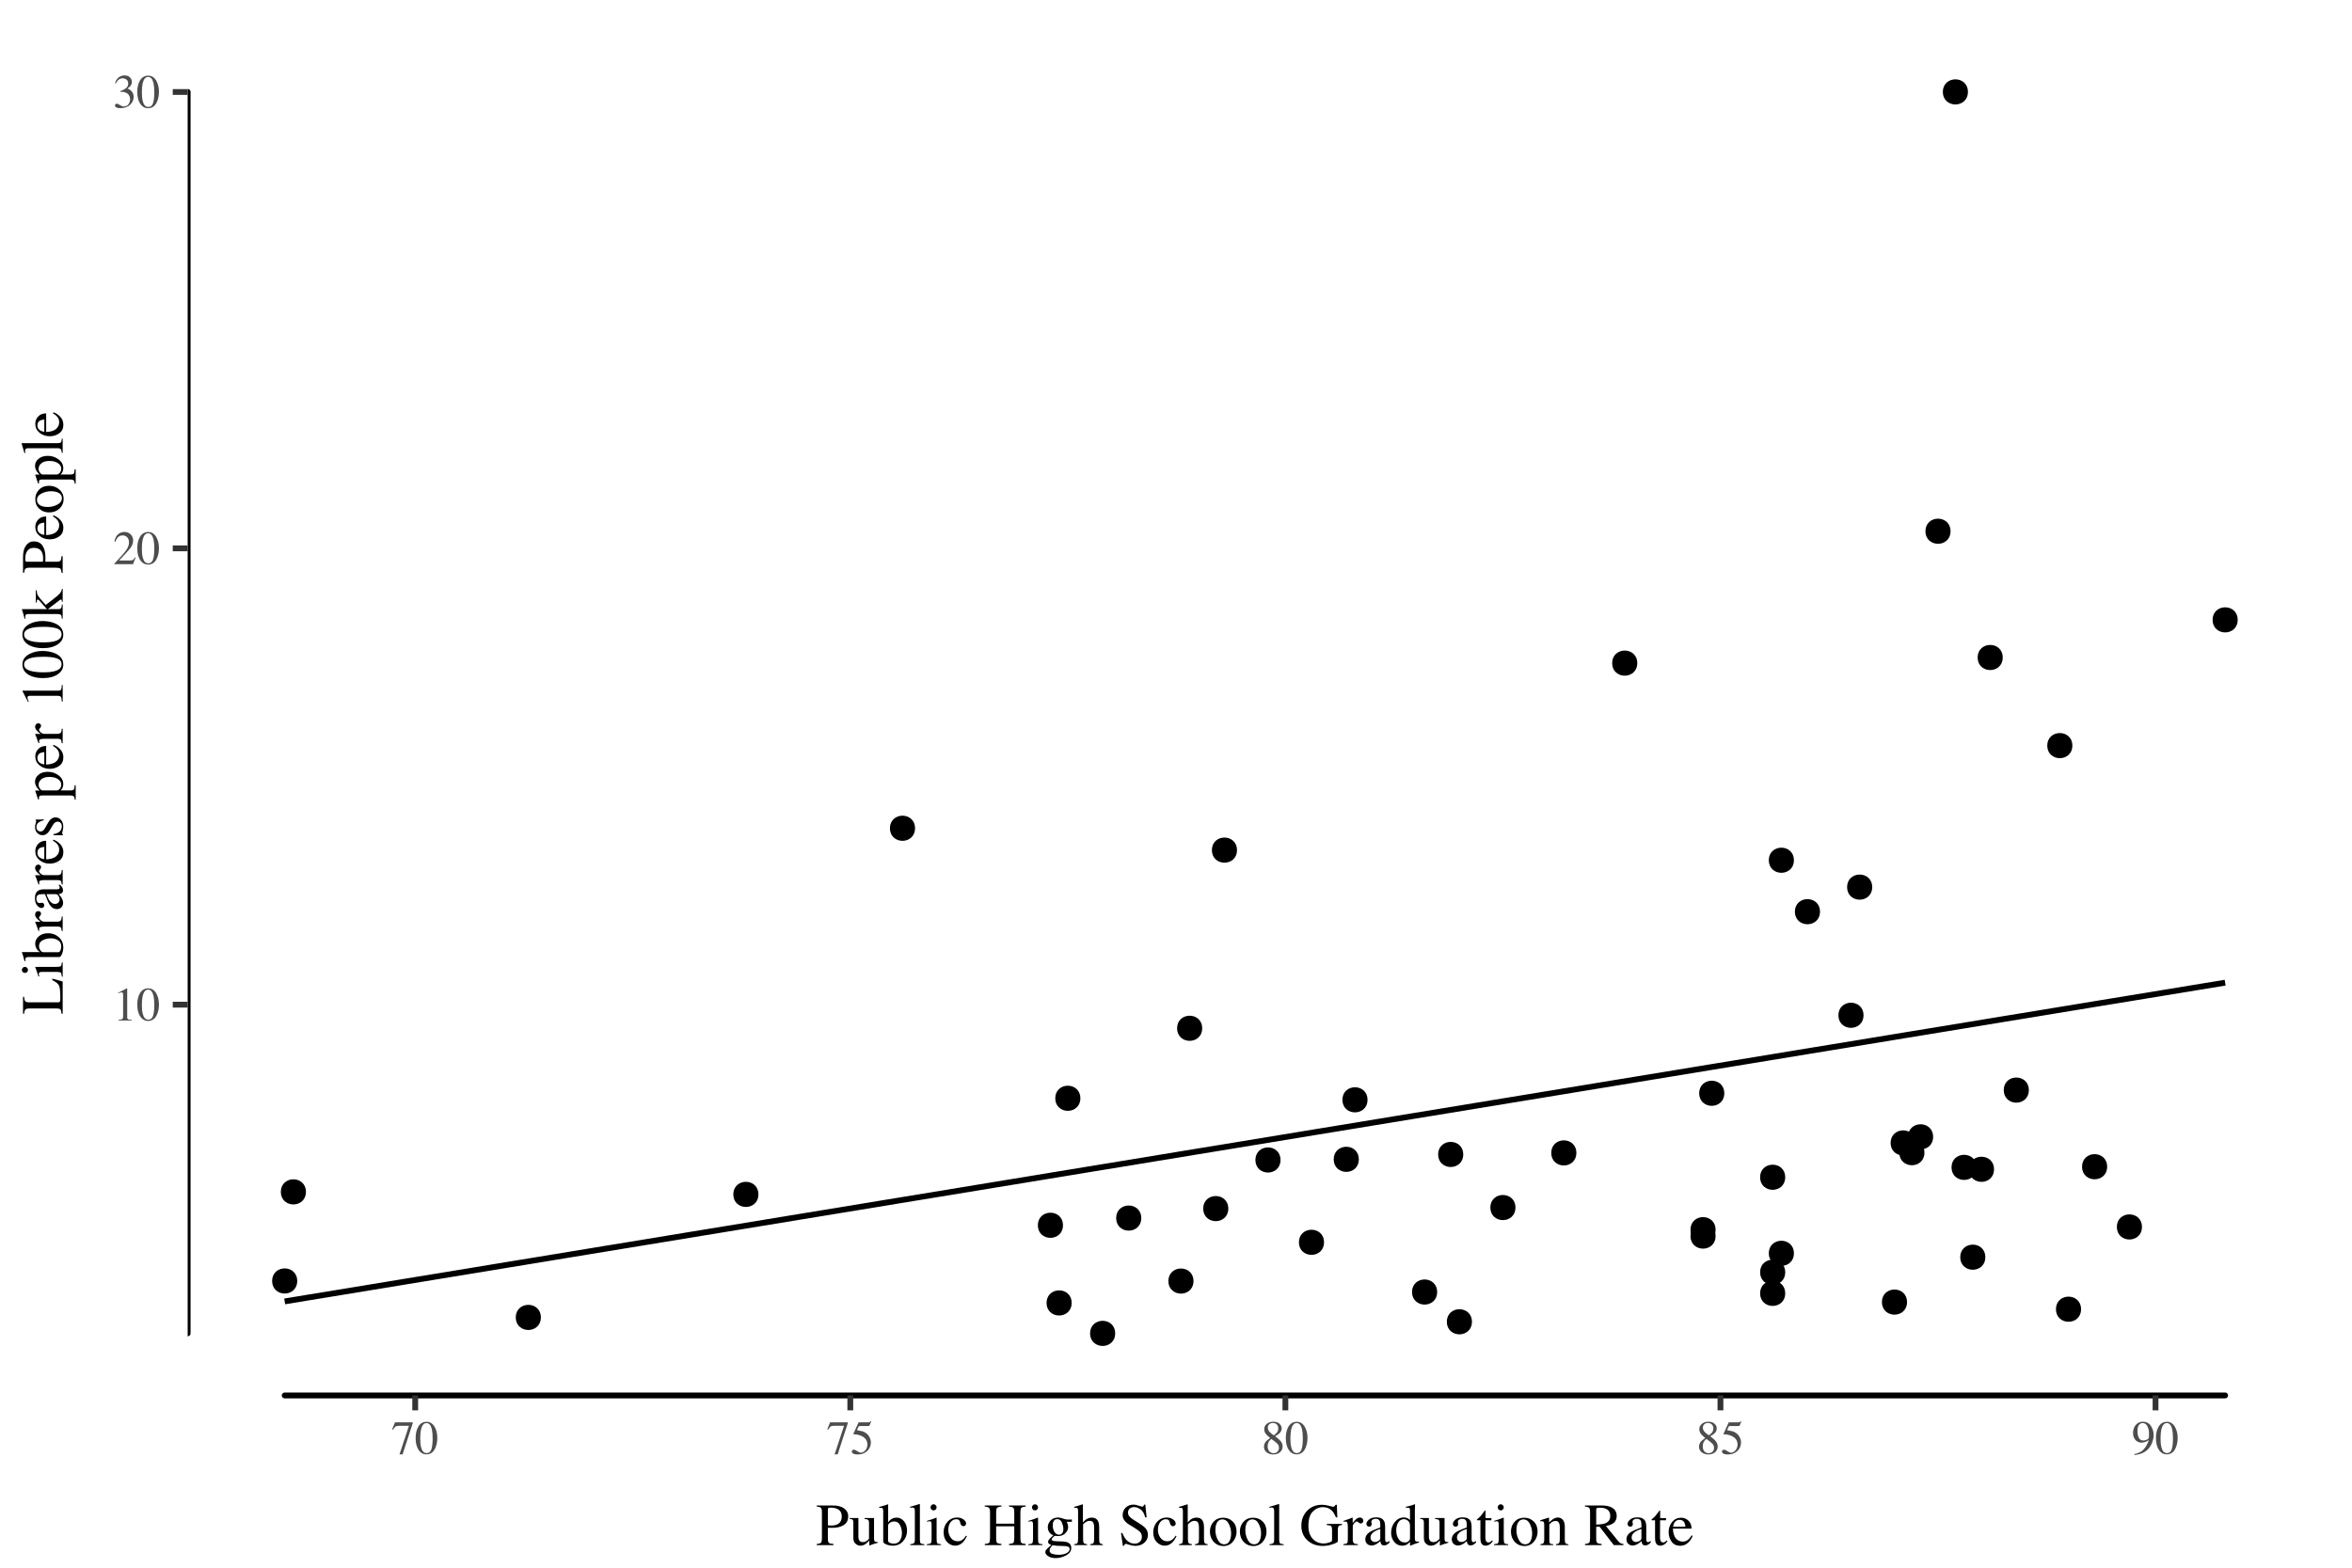 <?xml version="1.0" encoding="UTF-8"?>
<svg xmlns="http://www.w3.org/2000/svg" xmlns:xlink="http://www.w3.org/1999/xlink" width="432pt" height="288pt" viewBox="0 0 432 288" version="1.1">
<defs>
<g>
<symbol overflow="visible" id="glyph0-0">
<path style="stroke:none;" d="M 0.141 0 L 0.141 -5.812 L 6.141 -5.812 L 6.141 0 Z M 5.359 -0.797 L 5.359 -5.031 L 0.938 -5.031 L 0.938 -0.797 Z M 5.359 -0.797 "/>
</symbol>
<symbol overflow="visible" id="glyph0-1">
<path style="stroke:none;" d="M 2.609 -5.906 C 2.617 -5.883 2.625 -5.867 2.625 -5.859 C 2.625 -5.859 2.625 -5.844 2.625 -5.812 L 2.625 -0.656 C 2.625 -0.426 2.68 -0.281 2.797 -0.219 C 2.922 -0.164 3.141 -0.133 3.453 -0.125 L 3.453 0 L 1.031 0 L 1.031 -0.125 C 1.383 -0.145 1.613 -0.191 1.719 -0.266 C 1.82 -0.348 1.875 -0.516 1.875 -0.766 L 1.875 -4.75 C 1.875 -4.883 1.852 -4.988 1.812 -5.062 C 1.781 -5.133 1.707 -5.172 1.594 -5.172 C 1.52 -5.172 1.422 -5.148 1.297 -5.109 C 1.18 -5.066 1.07 -5.023 0.969 -4.984 L 0.969 -5.094 L 2.547 -5.906 Z M 2.609 -5.906 "/>
</symbol>
<symbol overflow="visible" id="glyph0-2">
<path style="stroke:none;" d="M 2.109 -0.156 C 2.523 -0.156 2.812 -0.383 2.969 -0.844 C 3.125 -1.312 3.203 -1.984 3.203 -2.859 C 3.203 -3.547 3.156 -4.098 3.062 -4.516 C 2.883 -5.285 2.555 -5.672 2.078 -5.672 C 1.586 -5.672 1.25 -5.273 1.062 -4.484 C 0.969 -4.055 0.922 -3.5 0.922 -2.812 C 0.922 -2.156 0.973 -1.633 1.078 -1.25 C 1.254 -0.52 1.598 -0.156 2.109 -0.156 Z M 2.094 -5.906 C 2.75 -5.906 3.258 -5.562 3.625 -4.875 C 3.914 -4.312 4.062 -3.672 4.062 -2.953 C 4.062 -2.379 3.973 -1.844 3.797 -1.344 C 3.461 -0.395 2.879 0.078 2.047 0.078 C 1.484 0.078 1.02 -0.176 0.656 -0.688 C 0.27 -1.227 0.078 -1.973 0.078 -2.922 C 0.078 -3.66 0.207 -4.297 0.469 -4.828 C 0.82 -5.547 1.363 -5.906 2.094 -5.906 Z M 2.094 -5.906 "/>
</symbol>
<symbol overflow="visible" id="glyph0-3">
<path style="stroke:none;" d="M 0.266 -0.094 C 1.305 -1.188 2.016 -1.988 2.391 -2.5 C 2.766 -3.008 2.953 -3.504 2.953 -3.984 C 2.953 -4.41 2.836 -4.734 2.609 -4.953 C 2.379 -5.172 2.109 -5.281 1.797 -5.281 C 1.398 -5.281 1.082 -5.141 0.844 -4.859 C 0.707 -4.703 0.578 -4.457 0.453 -4.125 L 0.266 -4.172 C 0.41 -4.828 0.656 -5.281 1 -5.531 C 1.344 -5.789 1.707 -5.922 2.094 -5.922 C 2.582 -5.922 2.973 -5.77 3.266 -5.469 C 3.566 -5.164 3.719 -4.789 3.719 -4.344 C 3.719 -3.875 3.555 -3.422 3.234 -2.984 C 2.91 -2.555 2.207 -1.785 1.125 -0.672 L 3.094 -0.672 C 3.375 -0.672 3.566 -0.703 3.672 -0.766 C 3.785 -0.836 3.914 -1 4.062 -1.25 L 4.172 -1.203 L 3.688 0 L 0.266 0 Z M 0.266 -0.094 "/>
</symbol>
<symbol overflow="visible" id="glyph0-4">
<path style="stroke:none;" d="M 0.688 -0.75 C 0.844 -0.75 1.051 -0.664 1.312 -0.5 C 1.57 -0.332 1.789 -0.25 1.969 -0.25 C 2.363 -0.25 2.66 -0.383 2.859 -0.656 C 3.055 -0.926 3.156 -1.223 3.156 -1.547 C 3.156 -1.848 3.078 -2.117 2.922 -2.359 C 2.648 -2.742 2.195 -2.938 1.562 -2.938 C 1.531 -2.938 1.492 -2.938 1.453 -2.938 C 1.422 -2.938 1.383 -2.93 1.344 -2.922 L 1.328 -3.047 C 1.785 -3.211 2.145 -3.398 2.406 -3.609 C 2.676 -3.828 2.812 -4.113 2.812 -4.469 C 2.812 -4.781 2.707 -5.016 2.5 -5.172 C 2.289 -5.336 2.051 -5.422 1.781 -5.422 C 1.469 -5.422 1.191 -5.305 0.953 -5.078 C 0.816 -4.953 0.676 -4.754 0.531 -4.484 L 0.391 -4.516 C 0.504 -4.953 0.719 -5.301 1.031 -5.562 C 1.344 -5.82 1.707 -5.953 2.125 -5.953 C 2.562 -5.953 2.895 -5.832 3.125 -5.594 C 3.363 -5.352 3.484 -5.078 3.484 -4.766 C 3.484 -4.484 3.391 -4.227 3.203 -4 C 3.086 -3.863 2.91 -3.711 2.672 -3.547 C 2.953 -3.43 3.176 -3.297 3.344 -3.141 C 3.656 -2.836 3.812 -2.457 3.812 -2 C 3.812 -1.457 3.594 -0.977 3.156 -0.562 C 2.727 -0.145 2.117 0.062 1.328 0.062 C 0.984 0.062 0.738 0.008 0.594 -0.094 C 0.445 -0.195 0.375 -0.305 0.375 -0.422 C 0.375 -0.504 0.398 -0.578 0.453 -0.641 C 0.504 -0.711 0.582 -0.75 0.688 -0.75 Z M 0.688 -0.75 "/>
</symbol>
<symbol overflow="visible" id="glyph0-5">
<path style="stroke:none;" d="M 3.953 -5.812 L 3.953 -5.672 L 2.078 0.078 L 1.516 0.078 L 3.25 -5.172 L 1.391 -5.172 C 1.109 -5.172 0.906 -5.125 0.781 -5.031 C 0.656 -4.938 0.504 -4.742 0.328 -4.453 L 0.172 -4.531 C 0.359 -4.988 0.473 -5.27 0.516 -5.375 C 0.555 -5.477 0.613 -5.625 0.688 -5.812 Z M 3.953 -5.812 "/>
</symbol>
<symbol overflow="visible" id="glyph0-6">
<path style="stroke:none;" d="M 0.656 -0.781 C 0.82 -0.781 1.035 -0.688 1.297 -0.5 C 1.566 -0.32 1.77 -0.234 1.906 -0.234 C 2.238 -0.234 2.523 -0.379 2.766 -0.672 C 3.016 -0.961 3.141 -1.316 3.141 -1.734 C 3.141 -2.484 2.742 -3.02 1.953 -3.344 C 1.516 -3.52 1.109 -3.609 0.734 -3.609 C 0.672 -3.609 0.629 -3.609 0.609 -3.609 C 0.598 -3.617 0.582 -3.633 0.562 -3.656 C 0.562 -3.688 0.562 -3.707 0.562 -3.719 C 0.57 -3.738 0.582 -3.754 0.594 -3.766 L 1.531 -5.812 L 3.375 -5.812 C 3.457 -5.812 3.523 -5.828 3.578 -5.859 C 3.629 -5.898 3.695 -5.961 3.781 -6.047 L 3.844 -5.984 L 3.516 -5.188 C 3.492 -5.164 3.457 -5.148 3.406 -5.141 C 3.363 -5.129 3.312 -5.125 3.25 -5.125 L 1.578 -5.125 L 1.219 -4.375 C 1.688 -4.289 2.031 -4.219 2.25 -4.156 C 2.602 -4.031 2.906 -3.848 3.156 -3.609 C 3.352 -3.41 3.504 -3.18 3.609 -2.922 C 3.723 -2.672 3.781 -2.406 3.781 -2.125 C 3.781 -1.488 3.551 -0.957 3.094 -0.531 C 2.645 -0.113 2.078 0.094 1.391 0.094 C 1.109 0.094 0.879 0.066 0.703 0.016 C 0.422 -0.078 0.281 -0.238 0.281 -0.469 C 0.281 -0.551 0.312 -0.625 0.375 -0.688 C 0.438 -0.75 0.531 -0.781 0.656 -0.781 Z M 0.656 -0.781 "/>
</symbol>
<symbol overflow="visible" id="glyph0-7">
<path style="stroke:none;" d="M 2.219 -0.141 C 2.539 -0.141 2.785 -0.234 2.953 -0.422 C 3.129 -0.609 3.219 -0.836 3.219 -1.109 C 3.219 -1.422 3.125 -1.672 2.938 -1.859 C 2.758 -2.055 2.395 -2.352 1.844 -2.75 C 1.594 -2.594 1.41 -2.391 1.297 -2.141 C 1.191 -1.898 1.141 -1.664 1.141 -1.438 C 1.141 -1.039 1.238 -0.723 1.438 -0.484 C 1.645 -0.254 1.906 -0.141 2.219 -0.141 Z M 2.266 -3.422 C 2.535 -3.617 2.723 -3.781 2.828 -3.906 C 3.004 -4.125 3.094 -4.391 3.094 -4.703 C 3.094 -4.973 3.008 -5.203 2.844 -5.391 C 2.676 -5.586 2.422 -5.688 2.078 -5.688 C 1.816 -5.688 1.598 -5.602 1.422 -5.438 C 1.254 -5.27 1.172 -5.066 1.172 -4.828 C 1.172 -4.555 1.27 -4.305 1.469 -4.078 C 1.676 -3.848 1.941 -3.629 2.266 -3.422 Z M 1.609 -2.922 C 1.234 -3.234 0.973 -3.477 0.828 -3.656 C 0.617 -3.926 0.516 -4.227 0.516 -4.562 C 0.516 -4.945 0.672 -5.27 0.984 -5.531 C 1.297 -5.789 1.703 -5.922 2.203 -5.922 C 2.672 -5.922 3.039 -5.797 3.312 -5.547 C 3.582 -5.297 3.719 -5.008 3.719 -4.688 C 3.719 -4.344 3.578 -4.039 3.297 -3.781 C 3.141 -3.625 2.879 -3.445 2.516 -3.25 C 3.004 -2.895 3.352 -2.582 3.562 -2.312 C 3.781 -2.039 3.891 -1.723 3.891 -1.359 C 3.891 -0.953 3.734 -0.609 3.422 -0.328 C 3.109 -0.047 2.691 0.094 2.172 0.094 C 1.703 0.094 1.301 -0.035 0.969 -0.297 C 0.633 -0.555 0.469 -0.895 0.469 -1.312 C 0.469 -1.676 0.582 -2 0.812 -2.281 C 0.969 -2.457 1.234 -2.672 1.609 -2.922 Z M 1.609 -2.922 "/>
</symbol>
<symbol overflow="visible" id="glyph0-8">
<path style="stroke:none;" d="M 2.188 -2.469 C 2.383 -2.469 2.586 -2.52 2.797 -2.625 C 3.004 -2.727 3.125 -2.82 3.156 -2.906 C 3.164 -2.926 3.176 -3.031 3.188 -3.219 C 3.195 -3.406 3.203 -3.555 3.203 -3.672 C 3.203 -4.266 3.098 -4.742 2.891 -5.109 C 2.691 -5.484 2.398 -5.672 2.016 -5.672 C 1.734 -5.672 1.504 -5.539 1.328 -5.281 C 1.16 -5.031 1.078 -4.656 1.078 -4.156 C 1.078 -3.738 1.156 -3.352 1.312 -3 C 1.477 -2.645 1.77 -2.469 2.188 -2.469 Z M 2.078 -5.922 C 2.703 -5.922 3.188 -5.672 3.531 -5.172 C 3.875 -4.672 4.047 -4.109 4.047 -3.484 C 4.047 -3.047 3.961 -2.602 3.797 -2.156 C 3.641 -1.707 3.406 -1.305 3.094 -0.953 C 2.727 -0.547 2.266 -0.242 1.703 -0.047 C 1.391 0.055 1 0.141 0.531 0.203 L 0.484 0.031 C 0.785 -0.031 1.035 -0.102 1.234 -0.188 C 1.586 -0.32 1.867 -0.492 2.078 -0.703 C 2.379 -0.992 2.617 -1.316 2.797 -1.672 C 2.984 -2.023 3.102 -2.32 3.156 -2.562 L 3 -2.453 C 2.789 -2.297 2.539 -2.188 2.25 -2.125 C 2.102 -2.094 1.969 -2.078 1.844 -2.078 C 1.352 -2.078 0.969 -2.25 0.688 -2.594 C 0.406 -2.938 0.266 -3.348 0.266 -3.828 C 0.266 -4.43 0.43 -4.93 0.766 -5.328 C 1.109 -5.723 1.547 -5.922 2.078 -5.922 Z M 2.078 -5.922 "/>
</symbol>
<symbol overflow="visible" id="glyph1-0">
<path style="stroke:none;" d="M 0.172 0 L 0.172 -7.281 L 7.688 -7.281 L 7.688 0 Z M 6.703 -0.984 L 6.703 -6.297 L 1.172 -6.297 L 1.172 -0.984 Z M 6.703 -0.984 "/>
</symbol>
<symbol overflow="visible" id="glyph1-1">
<path style="stroke:none;" d="M 4.766 -5.281 C 4.766 -5.957 4.473 -6.422 3.891 -6.672 C 3.578 -6.805 3.18 -6.875 2.703 -6.875 C 2.484 -6.875 2.348 -6.848 2.297 -6.797 C 2.242 -6.754 2.219 -6.656 2.219 -6.5 L 2.219 -3.641 C 2.414 -3.617 2.539 -3.602 2.594 -3.594 C 2.656 -3.594 2.719 -3.594 2.781 -3.594 C 3.281 -3.594 3.676 -3.664 3.969 -3.812 C 4.5 -4.07 4.766 -4.562 4.766 -5.281 Z M 0.172 -0.203 C 0.598 -0.242 0.863 -0.328 0.969 -0.453 C 1.07 -0.578 1.125 -0.867 1.125 -1.328 L 1.125 -6.078 C 1.125 -6.461 1.062 -6.719 0.938 -6.844 C 0.82 -6.969 0.566 -7.047 0.172 -7.078 L 0.172 -7.281 L 3.078 -7.281 C 4.004 -7.281 4.711 -7.098 5.203 -6.734 C 5.703 -6.367 5.953 -5.895 5.953 -5.312 C 5.953 -4.562 5.676 -4.016 5.125 -3.672 C 4.582 -3.336 3.898 -3.172 3.078 -3.172 C 2.961 -3.172 2.812 -3.172 2.625 -3.172 C 2.438 -3.18 2.301 -3.188 2.219 -3.188 L 2.219 -1.188 C 2.219 -0.77 2.281 -0.508 2.406 -0.406 C 2.531 -0.301 2.812 -0.234 3.25 -0.203 L 3.25 0 L 0.172 0 Z M 0.172 -0.203 "/>
</symbol>
<symbol overflow="visible" id="glyph1-2">
<path style="stroke:none;" d="M 1.703 -4.969 L 1.703 -1.531 C 1.703 -1.289 1.738 -1.098 1.812 -0.953 C 1.938 -0.68 2.176 -0.547 2.531 -0.547 C 2.781 -0.547 3.02 -0.625 3.25 -0.781 C 3.383 -0.875 3.52 -1 3.656 -1.156 L 3.656 -4.094 C 3.656 -4.375 3.598 -4.555 3.484 -4.641 C 3.379 -4.723 3.164 -4.773 2.844 -4.797 L 2.844 -4.969 L 4.578 -4.969 L 4.578 -1.188 C 4.578 -0.945 4.617 -0.781 4.703 -0.688 C 4.797 -0.594 4.984 -0.551 5.266 -0.562 L 5.266 -0.422 C 5.066 -0.367 4.922 -0.328 4.828 -0.297 C 4.734 -0.273 4.578 -0.227 4.359 -0.156 C 4.273 -0.125 4.07 -0.047 3.75 0.078 C 3.738 0.078 3.727 0.066 3.719 0.047 C 3.719 0.035 3.719 0.02 3.719 0 L 3.719 -0.859 C 3.477 -0.578 3.254 -0.363 3.047 -0.219 C 2.742 0 2.422 0.109 2.078 0.109 C 1.766 0.109 1.473 -0.004 1.203 -0.234 C 0.922 -0.453 0.781 -0.816 0.781 -1.328 L 0.781 -4.125 C 0.781 -4.406 0.723 -4.594 0.609 -4.688 C 0.523 -4.75 0.352 -4.797 0.094 -4.828 L 0.094 -4.969 Z M 2.75 -5.031 Z M 2.75 -5.031 "/>
</symbol>
<symbol overflow="visible" id="glyph1-3">
<path style="stroke:none;" d="M 0.031 -6.828 L 0.031 -7.016 C 0.445 -7.109 0.816 -7.211 1.141 -7.328 C 1.461 -7.441 1.641 -7.5 1.672 -7.5 C 1.672 -7.477 1.672 -7.457 1.672 -7.438 L 1.672 -4.156 C 1.766 -4.332 1.906 -4.5 2.094 -4.656 C 2.426 -4.914 2.805 -5.047 3.234 -5.047 C 3.754 -5.047 4.203 -4.82 4.578 -4.375 C 4.953 -3.938 5.141 -3.363 5.141 -2.656 C 5.141 -1.895 4.895 -1.242 4.406 -0.703 C 3.926 -0.16 3.297 0.109 2.516 0.109 C 2.109 0.109 1.711 0.031 1.328 -0.125 C 0.953 -0.289 0.766 -0.453 0.766 -0.609 L 0.766 -6.281 C 0.766 -6.488 0.734 -6.633 0.672 -6.719 C 0.617 -6.812 0.488 -6.859 0.281 -6.859 Z M 1.656 -0.781 C 1.688 -0.594 1.82 -0.457 2.062 -0.375 C 2.312 -0.301 2.531 -0.266 2.719 -0.266 C 3.219 -0.266 3.586 -0.453 3.828 -0.828 C 4.078 -1.203 4.203 -1.656 4.203 -2.188 C 4.203 -2.719 4.086 -3.207 3.859 -3.656 C 3.641 -4.113 3.273 -4.344 2.766 -4.344 C 2.516 -4.344 2.266 -4.266 2.016 -4.109 C 1.773 -3.961 1.656 -3.77 1.656 -3.531 Z M 1.656 -0.781 "/>
</symbol>
<symbol overflow="visible" id="glyph1-4">
<path style="stroke:none;" d="M 0.219 -0.156 C 0.551 -0.188 0.773 -0.25 0.891 -0.344 C 1.016 -0.445 1.078 -0.648 1.078 -0.953 L 1.078 -6.203 C 1.078 -6.43 1.055 -6.594 1.016 -6.688 C 0.941 -6.832 0.797 -6.906 0.578 -6.906 C 0.535 -6.906 0.484 -6.898 0.422 -6.891 C 0.359 -6.879 0.285 -6.863 0.203 -6.844 L 0.203 -7.031 C 0.68 -7.156 1.258 -7.328 1.938 -7.547 C 1.969 -7.547 1.984 -7.535 1.984 -7.516 C 1.992 -7.492 2 -7.445 2 -7.375 L 2 -0.922 C 2 -0.617 2.051 -0.422 2.156 -0.328 C 2.27 -0.234 2.492 -0.176 2.828 -0.156 L 2.828 0 L 0.219 0 Z M 0.219 -0.156 "/>
</symbol>
<symbol overflow="visible" id="glyph1-5">
<path style="stroke:none;" d="M 0.906 -6.938 C 0.906 -7.094 0.957 -7.223 1.062 -7.328 C 1.164 -7.441 1.301 -7.5 1.469 -7.5 C 1.613 -7.5 1.738 -7.441 1.844 -7.328 C 1.957 -7.223 2.016 -7.094 2.016 -6.938 C 2.016 -6.781 1.957 -6.645 1.844 -6.531 C 1.738 -6.426 1.613 -6.375 1.469 -6.375 C 1.301 -6.375 1.164 -6.426 1.062 -6.531 C 0.957 -6.645 0.906 -6.781 0.906 -6.938 Z M 0.219 -0.156 C 0.602 -0.188 0.844 -0.25 0.938 -0.344 C 1.039 -0.438 1.094 -0.695 1.094 -1.125 L 1.094 -3.672 C 1.094 -3.91 1.078 -4.07 1.047 -4.156 C 0.992 -4.312 0.879 -4.391 0.703 -4.391 C 0.66 -4.391 0.617 -4.383 0.578 -4.375 C 0.547 -4.363 0.441 -4.332 0.266 -4.281 L 0.266 -4.453 L 0.5 -4.531 C 1.125 -4.727 1.562 -4.879 1.812 -4.984 C 1.906 -5.023 1.969 -5.047 2 -5.047 C 2.008 -5.023 2.016 -5 2.016 -4.969 L 2.016 -1.125 C 2.016 -0.707 2.062 -0.445 2.156 -0.344 C 2.25 -0.238 2.473 -0.176 2.828 -0.156 L 2.828 0 L 0.219 0 Z M 0.219 -0.156 "/>
</symbol>
<symbol overflow="visible" id="glyph1-6">
<path style="stroke:none;" d="M 2.734 -5.062 C 3.18 -5.062 3.566 -4.945 3.891 -4.719 C 4.211 -4.488 4.375 -4.234 4.375 -3.953 C 4.375 -3.836 4.332 -3.727 4.25 -3.625 C 4.164 -3.52 4.039 -3.469 3.875 -3.469 C 3.75 -3.469 3.641 -3.508 3.547 -3.594 C 3.453 -3.688 3.379 -3.816 3.328 -3.984 L 3.266 -4.234 C 3.223 -4.422 3.145 -4.555 3.031 -4.641 C 2.914 -4.711 2.758 -4.75 2.562 -4.75 C 2.156 -4.75 1.812 -4.57 1.531 -4.219 C 1.25 -3.863 1.109 -3.391 1.109 -2.797 C 1.109 -2.254 1.258 -1.77 1.562 -1.344 C 1.875 -0.914 2.297 -0.703 2.828 -0.703 C 3.203 -0.703 3.531 -0.82 3.812 -1.062 C 3.977 -1.195 4.164 -1.422 4.375 -1.734 L 4.531 -1.641 C 4.32 -1.211 4.109 -0.875 3.891 -0.625 C 3.453 -0.133 2.945 0.109 2.375 0.109 C 1.82 0.109 1.328 -0.109 0.891 -0.547 C 0.461 -0.992 0.25 -1.598 0.25 -2.359 C 0.25 -3.098 0.484 -3.734 0.953 -4.266 C 1.422 -4.797 2.016 -5.062 2.734 -5.062 Z M 2.5 -5.062 Z M 2.5 -5.062 "/>
</symbol>
<symbol overflow="visible" id="glyph1-7">
<path style="stroke:none;" d=""/>
</symbol>
<symbol overflow="visible" id="glyph1-8">
<path style="stroke:none;" d="M 0.172 -0.203 C 0.609 -0.242 0.879 -0.32 0.984 -0.438 C 1.086 -0.551 1.141 -0.848 1.141 -1.328 L 1.141 -6.078 C 1.141 -6.473 1.078 -6.727 0.953 -6.844 C 0.836 -6.969 0.578 -7.047 0.172 -7.078 L 0.172 -7.281 L 3.234 -7.281 L 3.234 -7.078 C 2.828 -7.047 2.562 -6.969 2.438 -6.844 C 2.32 -6.727 2.266 -6.473 2.266 -6.078 L 2.266 -3.938 L 5.594 -3.938 L 5.594 -6.078 C 5.594 -6.473 5.535 -6.727 5.422 -6.844 C 5.305 -6.969 5.039 -7.047 4.625 -7.078 L 4.625 -7.281 L 7.688 -7.281 L 7.688 -7.078 C 7.281 -7.047 7.016 -6.969 6.891 -6.844 C 6.773 -6.727 6.719 -6.473 6.719 -6.078 L 6.719 -1.188 C 6.719 -0.789 6.773 -0.535 6.891 -0.422 C 7.016 -0.305 7.281 -0.234 7.688 -0.203 L 7.688 0 L 4.625 0 L 4.625 -0.203 C 5.062 -0.242 5.332 -0.32 5.438 -0.438 C 5.539 -0.551 5.594 -0.848 5.594 -1.328 L 5.594 -3.453 L 2.266 -3.453 L 2.266 -1.188 C 2.266 -0.789 2.32 -0.535 2.438 -0.422 C 2.562 -0.305 2.828 -0.234 3.234 -0.203 L 3.234 0 L 0.172 0 Z M 0.172 -0.203 "/>
</symbol>
<symbol overflow="visible" id="glyph1-9">
<path style="stroke:none;" d="M 1.078 1 C 1.078 1.289 1.242 1.492 1.578 1.609 C 1.922 1.723 2.312 1.781 2.75 1.781 C 3.344 1.781 3.828 1.676 4.203 1.469 C 4.578 1.27 4.766 1.02 4.766 0.719 C 4.766 0.477 4.613 0.316 4.312 0.234 C 4.125 0.191 3.77 0.164 3.25 0.156 C 3.113 0.156 2.973 0.148 2.828 0.141 C 2.68 0.141 2.547 0.133 2.422 0.125 C 2.348 0.125 2.223 0.109 2.047 0.078 C 1.867 0.055 1.738 0.035 1.656 0.016 C 1.613 0.016 1.508 0.129 1.344 0.359 C 1.164 0.586 1.078 0.801 1.078 1 Z M 1.781 -1.812 C 1.457 -1.914 1.203 -2.102 1.016 -2.375 C 0.836 -2.656 0.75 -2.969 0.75 -3.312 C 0.75 -3.727 0.914 -4.125 1.25 -4.5 C 1.582 -4.875 2.051 -5.062 2.656 -5.062 C 2.914 -5.062 3.203 -5 3.516 -4.875 C 3.836 -4.75 4.145 -4.688 4.438 -4.688 C 4.508 -4.688 4.617 -4.688 4.766 -4.688 C 4.922 -4.695 5.035 -4.703 5.109 -4.703 L 5.172 -4.703 L 5.172 -4.281 L 4.234 -4.281 C 4.297 -4.125 4.348 -3.992 4.391 -3.891 C 4.453 -3.68 4.484 -3.484 4.484 -3.297 C 4.484 -2.891 4.312 -2.516 3.969 -2.172 C 3.633 -1.828 3.18 -1.656 2.609 -1.656 C 2.516 -1.656 2.352 -1.672 2.125 -1.703 C 2.02 -1.703 1.879 -1.613 1.703 -1.438 C 1.535 -1.258 1.453 -1.117 1.453 -1.016 C 1.453 -0.898 1.578 -0.812 1.828 -0.75 C 1.992 -0.719 2.176 -0.703 2.375 -0.703 C 3.301 -0.703 3.926 -0.648 4.25 -0.547 C 4.789 -0.379 5.062 -0.02 5.062 0.531 C 5.062 1.102 4.742 1.555 4.109 1.891 C 3.484 2.223 2.848 2.391 2.203 2.391 C 1.617 2.391 1.156 2.27 0.812 2.031 C 0.469 1.801 0.297 1.555 0.297 1.297 C 0.297 1.16 0.336 1.031 0.422 0.906 C 0.516 0.781 0.695 0.598 0.969 0.359 L 1.328 0.047 L 1.391 -0.016 C 1.223 -0.086 1.098 -0.148 1.016 -0.203 C 0.867 -0.316 0.797 -0.445 0.797 -0.594 C 0.797 -0.727 0.859 -0.875 0.984 -1.031 C 1.109 -1.188 1.375 -1.445 1.781 -1.812 Z M 2.797 -1.906 C 2.992 -1.906 3.16 -1.961 3.297 -2.078 C 3.504 -2.242 3.609 -2.539 3.609 -2.969 C 3.609 -3.312 3.52 -3.695 3.344 -4.125 C 3.176 -4.551 2.891 -4.766 2.484 -4.766 C 2.129 -4.766 1.891 -4.598 1.766 -4.266 C 1.691 -4.086 1.656 -3.867 1.656 -3.609 C 1.656 -3.172 1.758 -2.773 1.969 -2.422 C 2.188 -2.078 2.461 -1.906 2.797 -1.906 Z M 2.75 -5.062 Z M 2.75 -5.062 "/>
</symbol>
<symbol overflow="visible" id="glyph1-10">
<path style="stroke:none;" d="M 0.094 -0.156 C 0.383 -0.188 0.578 -0.254 0.672 -0.359 C 0.766 -0.473 0.812 -0.727 0.812 -1.125 L 0.812 -6.281 C 0.812 -6.477 0.785 -6.625 0.734 -6.719 C 0.68 -6.812 0.555 -6.859 0.359 -6.859 C 0.316 -6.859 0.273 -6.852 0.234 -6.844 C 0.203 -6.844 0.16 -6.836 0.109 -6.828 L 0.109 -7.031 C 0.266 -7.07 0.457 -7.125 0.688 -7.188 C 0.926 -7.258 1.086 -7.312 1.172 -7.344 L 1.688 -7.5 L 1.703 -7.453 L 1.703 -4.156 C 1.93 -4.414 2.129 -4.609 2.297 -4.734 C 2.617 -4.941 2.961 -5.047 3.328 -5.047 C 3.898 -5.047 4.297 -4.805 4.516 -4.328 C 4.629 -4.066 4.688 -3.727 4.688 -3.312 L 4.688 -1.125 C 4.688 -0.738 4.727 -0.488 4.812 -0.375 C 4.906 -0.258 5.086 -0.188 5.359 -0.156 L 5.359 0 L 3.031 0 L 3.031 -0.156 C 3.344 -0.195 3.539 -0.27 3.625 -0.375 C 3.719 -0.477 3.766 -0.727 3.766 -1.125 L 3.766 -3.297 C 3.766 -3.641 3.707 -3.914 3.594 -4.125 C 3.477 -4.344 3.258 -4.453 2.938 -4.453 C 2.656 -4.453 2.383 -4.352 2.125 -4.156 C 1.863 -3.957 1.734 -3.828 1.734 -3.766 L 1.734 -1.125 C 1.734 -0.719 1.781 -0.461 1.875 -0.359 C 1.969 -0.266 2.164 -0.195 2.469 -0.156 L 2.469 0 L 0.094 0 Z M 0.094 -0.156 "/>
</symbol>
<symbol overflow="visible" id="glyph1-11">
<path style="stroke:none;" d="M 0.703 -2.219 C 0.891 -1.719 1.109 -1.32 1.359 -1.031 C 1.797 -0.52 2.336 -0.266 2.984 -0.266 C 3.336 -0.266 3.641 -0.375 3.891 -0.594 C 4.148 -0.812 4.281 -1.125 4.281 -1.531 C 4.281 -1.883 4.156 -2.191 3.906 -2.453 C 3.727 -2.629 3.375 -2.883 2.844 -3.219 L 1.891 -3.797 C 1.609 -3.984 1.383 -4.164 1.219 -4.344 C 0.906 -4.688 0.75 -5.07 0.75 -5.5 C 0.75 -6.051 0.93 -6.508 1.297 -6.875 C 1.672 -7.25 2.16 -7.438 2.766 -7.438 C 3.016 -7.438 3.316 -7.375 3.672 -7.25 C 4.023 -7.125 4.227 -7.062 4.281 -7.062 C 4.414 -7.062 4.508 -7.094 4.562 -7.156 C 4.613 -7.219 4.656 -7.312 4.688 -7.438 L 4.906 -7.438 L 5.156 -5.094 L 4.891 -5.094 C 4.711 -5.801 4.426 -6.289 4.031 -6.562 C 3.633 -6.844 3.242 -6.984 2.859 -6.984 C 2.555 -6.984 2.289 -6.895 2.062 -6.719 C 1.844 -6.539 1.734 -6.297 1.734 -5.984 C 1.734 -5.703 1.816 -5.461 1.984 -5.266 C 2.16 -5.055 2.426 -4.844 2.781 -4.625 L 3.75 -4.016 C 4.352 -3.648 4.781 -3.312 5.031 -3 C 5.27 -2.688 5.391 -2.312 5.391 -1.875 C 5.391 -1.301 5.172 -0.82 4.734 -0.438 C 4.305 -0.051 3.754 0.141 3.078 0.141 C 2.734 0.141 2.375 0.078 2 -0.047 C 1.633 -0.172 1.426 -0.234 1.375 -0.234 C 1.25 -0.234 1.16 -0.191 1.109 -0.109 C 1.066 -0.035 1.039 0.039 1.031 0.125 L 0.781 0.125 L 0.453 -2.219 Z M 3.062 -7.438 Z M 3.062 -7.438 "/>
</symbol>
<symbol overflow="visible" id="glyph1-12">
<path style="stroke:none;" d="M 0.281 -2.5 C 0.281 -3.207 0.504 -3.805 0.953 -4.297 C 1.41 -4.785 1.992 -5.031 2.703 -5.031 C 3.41 -5.031 4 -4.797 4.469 -4.328 C 4.938 -3.867 5.172 -3.254 5.172 -2.484 C 5.172 -1.766 4.941 -1.141 4.484 -0.609 C 4.035 -0.086 3.453 0.172 2.734 0.172 C 2.047 0.172 1.461 -0.078 0.984 -0.578 C 0.516 -1.086 0.281 -1.727 0.281 -2.5 Z M 2.562 -4.719 C 2.27 -4.719 2.023 -4.625 1.828 -4.438 C 1.461 -4.113 1.281 -3.551 1.281 -2.75 C 1.281 -2.113 1.426 -1.52 1.719 -0.969 C 2.008 -0.414 2.41 -0.141 2.922 -0.141 C 3.316 -0.141 3.625 -0.32 3.844 -0.688 C 4.062 -1.062 4.172 -1.547 4.172 -2.141 C 4.172 -2.766 4.031 -3.348 3.75 -3.891 C 3.477 -4.441 3.082 -4.719 2.562 -4.719 Z M 2.75 -5.031 Z M 2.75 -5.031 "/>
</symbol>
<symbol overflow="visible" id="glyph1-13">
<path style="stroke:none;" d="M 4.078 -7.406 C 4.492 -7.406 4.91 -7.344 5.328 -7.219 C 5.742 -7.102 5.977 -7.047 6.031 -7.047 C 6.195 -7.047 6.312 -7.078 6.375 -7.141 C 6.438 -7.203 6.492 -7.289 6.547 -7.406 L 6.781 -7.406 L 6.875 -5.094 L 6.625 -5.094 C 6.395 -5.625 6.16 -6.02 5.922 -6.281 C 5.484 -6.738 4.922 -6.969 4.234 -6.969 C 3.523 -6.969 2.898 -6.695 2.359 -6.156 C 1.828 -5.625 1.562 -4.75 1.562 -3.531 C 1.562 -2.508 1.828 -1.711 2.359 -1.141 C 2.891 -0.578 3.551 -0.297 4.344 -0.297 C 4.469 -0.297 4.617 -0.305 4.797 -0.328 C 4.984 -0.359 5.156 -0.398 5.312 -0.453 C 5.57 -0.535 5.734 -0.609 5.797 -0.672 C 5.867 -0.734 5.906 -0.828 5.906 -0.953 L 5.906 -2.703 C 5.906 -3.129 5.844 -3.395 5.719 -3.5 C 5.602 -3.602 5.344 -3.664 4.938 -3.688 L 4.938 -3.891 L 7.734 -3.891 L 7.734 -3.688 C 7.461 -3.664 7.285 -3.625 7.203 -3.562 C 7.047 -3.445 6.969 -3.207 6.969 -2.844 L 6.969 -0.688 C 6.969 -0.551 6.648 -0.375 6.016 -0.156 C 5.391 0.051 4.785 0.156 4.203 0.156 C 3.129 0.156 2.223 -0.156 1.484 -0.781 C 0.672 -1.477 0.266 -2.406 0.266 -3.562 C 0.266 -4.594 0.586 -5.473 1.234 -6.203 C 1.941 -7.004 2.891 -7.406 4.078 -7.406 Z M 3.891 -7.406 Z M 3.891 -7.406 "/>
</symbol>
<symbol overflow="visible" id="glyph1-14">
<path style="stroke:none;" d="M 0.047 -0.172 C 0.379 -0.203 0.598 -0.258 0.703 -0.344 C 0.805 -0.438 0.859 -0.625 0.859 -0.906 L 0.859 -3.328 C 0.859 -3.691 0.828 -3.945 0.766 -4.094 C 0.703 -4.25 0.582 -4.328 0.406 -4.328 C 0.363 -4.328 0.312 -4.32 0.25 -4.312 C 0.195 -4.301 0.141 -4.289 0.078 -4.281 L 0.078 -4.453 C 0.273 -4.523 0.484 -4.598 0.703 -4.672 C 0.922 -4.742 1.07 -4.797 1.156 -4.828 C 1.332 -4.898 1.516 -4.977 1.703 -5.062 C 1.723 -5.062 1.734 -5.051 1.734 -5.031 C 1.742 -5.02 1.75 -4.984 1.75 -4.922 L 1.75 -4.047 C 1.977 -4.359 2.195 -4.602 2.406 -4.781 C 2.625 -4.969 2.848 -5.062 3.078 -5.062 C 3.266 -5.062 3.414 -5.004 3.531 -4.891 C 3.645 -4.785 3.703 -4.648 3.703 -4.484 C 3.703 -4.336 3.656 -4.211 3.562 -4.109 C 3.477 -4.016 3.367 -3.969 3.234 -3.969 C 3.098 -3.969 2.961 -4.031 2.828 -4.156 C 2.691 -4.281 2.582 -4.344 2.5 -4.344 C 2.375 -4.344 2.219 -4.238 2.031 -4.031 C 1.852 -3.832 1.766 -3.625 1.766 -3.406 L 1.766 -0.984 C 1.766 -0.68 1.836 -0.469 1.984 -0.344 C 2.129 -0.227 2.367 -0.172 2.703 -0.172 L 2.703 0 L 0.047 0 Z M 0.047 -0.172 "/>
</symbol>
<symbol overflow="visible" id="glyph1-15">
<path style="stroke:none;" d="M 3.156 -2.969 C 2.738 -2.832 2.395 -2.688 2.125 -2.531 C 1.613 -2.207 1.359 -1.844 1.359 -1.438 C 1.359 -1.113 1.469 -0.875 1.688 -0.719 C 1.82 -0.613 1.977 -0.562 2.156 -0.562 C 2.383 -0.562 2.609 -0.629 2.828 -0.766 C 3.047 -0.898 3.156 -1.066 3.156 -1.266 Z M 0.406 -1.062 C 0.406 -1.582 0.664 -2.02 1.188 -2.375 C 1.508 -2.582 2.164 -2.875 3.156 -3.25 L 3.156 -3.703 C 3.156 -4.066 3.117 -4.32 3.047 -4.469 C 2.922 -4.707 2.664 -4.828 2.281 -4.828 C 2.102 -4.828 1.93 -4.781 1.766 -4.688 C 1.598 -4.582 1.516 -4.445 1.516 -4.281 C 1.516 -4.238 1.523 -4.164 1.547 -4.062 C 1.566 -3.969 1.578 -3.906 1.578 -3.875 C 1.578 -3.676 1.508 -3.535 1.375 -3.453 C 1.301 -3.41 1.211 -3.391 1.109 -3.391 C 0.941 -3.391 0.816 -3.441 0.734 -3.547 C 0.648 -3.648 0.609 -3.766 0.609 -3.891 C 0.609 -4.141 0.758 -4.398 1.062 -4.672 C 1.375 -4.953 1.832 -5.094 2.438 -5.094 C 3.125 -5.094 3.594 -4.867 3.844 -4.422 C 3.977 -4.172 4.047 -3.805 4.047 -3.328 L 4.047 -1.188 C 4.047 -0.977 4.062 -0.832 4.094 -0.75 C 4.133 -0.613 4.227 -0.547 4.375 -0.547 C 4.457 -0.547 4.523 -0.555 4.578 -0.578 C 4.629 -0.609 4.723 -0.672 4.859 -0.766 L 4.859 -0.484 C 4.742 -0.348 4.617 -0.234 4.484 -0.141 C 4.285 -0.004 4.082 0.062 3.875 0.062 C 3.633 0.062 3.457 -0.016 3.344 -0.172 C 3.238 -0.328 3.18 -0.516 3.172 -0.734 C 2.898 -0.492 2.664 -0.316 2.469 -0.203 C 2.145 -0.016 1.836 0.078 1.547 0.078 C 1.234 0.078 0.961 -0.023 0.734 -0.234 C 0.516 -0.453 0.406 -0.727 0.406 -1.062 Z M 2.453 -5.094 Z M 2.453 -5.094 "/>
</symbol>
<symbol overflow="visible" id="glyph1-16">
<path style="stroke:none;" d="M 2.609 -5.078 C 2.867 -5.078 3.109 -5.02 3.328 -4.906 C 3.473 -4.832 3.609 -4.727 3.734 -4.594 L 3.734 -6.297 C 3.734 -6.516 3.707 -6.664 3.656 -6.75 C 3.613 -6.832 3.5 -6.875 3.312 -6.875 C 3.27 -6.875 3.234 -6.867 3.203 -6.859 C 3.172 -6.859 3.098 -6.852 2.984 -6.844 L 2.984 -7.031 L 3.438 -7.141 C 3.594 -7.18 3.75 -7.223 3.906 -7.266 C 4.07 -7.316 4.219 -7.363 4.344 -7.406 C 4.395 -7.426 4.488 -7.461 4.625 -7.516 L 4.656 -7.5 L 4.641 -6.938 C 4.641 -6.727 4.633 -6.516 4.625 -6.297 C 4.625 -6.086 4.625 -5.875 4.625 -5.656 L 4.625 -1.266 C 4.625 -1.035 4.648 -0.875 4.703 -0.781 C 4.766 -0.688 4.914 -0.641 5.156 -0.641 C 5.195 -0.641 5.238 -0.641 5.281 -0.641 C 5.32 -0.648 5.359 -0.656 5.391 -0.656 L 5.391 -0.484 C 5.367 -0.473 5.113 -0.383 4.625 -0.219 L 3.781 0.109 L 3.734 0.047 L 3.734 -0.609 C 3.535 -0.391 3.363 -0.234 3.219 -0.141 C 2.957 0.023 2.656 0.109 2.312 0.109 C 1.695 0.109 1.203 -0.125 0.828 -0.594 C 0.453 -1.07 0.266 -1.617 0.266 -2.234 C 0.266 -3.016 0.488 -3.68 0.938 -4.234 C 1.395 -4.797 1.953 -5.078 2.609 -5.078 Z M 2.797 -0.484 C 3.078 -0.484 3.301 -0.562 3.469 -0.719 C 3.645 -0.883 3.734 -1.039 3.734 -1.188 L 3.734 -3.5 C 3.734 -3.957 3.609 -4.281 3.359 -4.469 C 3.109 -4.664 2.867 -4.766 2.641 -4.766 C 2.18 -4.766 1.828 -4.566 1.578 -4.172 C 1.328 -3.773 1.203 -3.285 1.203 -2.703 C 1.203 -2.117 1.336 -1.602 1.609 -1.156 C 1.879 -0.707 2.273 -0.484 2.797 -0.484 Z M 2.797 -0.484 "/>
</symbol>
<symbol overflow="visible" id="glyph1-17">
<path style="stroke:none;" d="M 2.797 -4.953 L 2.797 -4.562 L 1.703 -4.562 L 1.688 -1.469 C 1.688 -1.195 1.711 -0.992 1.766 -0.859 C 1.848 -0.609 2.016 -0.484 2.266 -0.484 C 2.391 -0.484 2.5 -0.516 2.594 -0.578 C 2.695 -0.641 2.805 -0.734 2.922 -0.859 L 3.062 -0.75 L 2.953 -0.578 C 2.766 -0.328 2.566 -0.148 2.359 -0.047 C 2.148 0.055 1.945 0.109 1.75 0.109 C 1.332 0.109 1.047 -0.082 0.891 -0.469 C 0.816 -0.664 0.781 -0.945 0.781 -1.312 L 0.781 -4.562 L 0.188 -4.562 C 0.164 -4.57 0.148 -4.582 0.141 -4.594 C 0.141 -4.602 0.141 -4.617 0.141 -4.641 C 0.141 -4.672 0.145 -4.695 0.156 -4.719 C 0.176 -4.738 0.227 -4.785 0.312 -4.859 C 0.562 -5.066 0.738 -5.234 0.844 -5.359 C 0.957 -5.484 1.211 -5.816 1.609 -6.359 C 1.66 -6.359 1.691 -6.352 1.703 -6.344 C 1.711 -6.344 1.719 -6.32 1.719 -6.281 L 1.719 -4.953 Z M 2.797 -4.953 "/>
</symbol>
<symbol overflow="visible" id="glyph1-18">
<path style="stroke:none;" d="M 0.203 -0.156 C 0.453 -0.188 0.629 -0.25 0.734 -0.344 C 0.836 -0.438 0.891 -0.648 0.891 -0.984 L 0.891 -3.703 C 0.891 -3.93 0.867 -4.094 0.828 -4.188 C 0.754 -4.32 0.613 -4.391 0.406 -4.391 C 0.375 -4.391 0.336 -4.383 0.297 -4.375 C 0.266 -4.375 0.223 -4.367 0.172 -4.359 L 0.172 -4.562 C 0.316 -4.602 0.664 -4.711 1.219 -4.891 L 1.719 -5.047 C 1.75 -5.047 1.766 -5.035 1.766 -5.016 C 1.773 -5.004 1.781 -4.984 1.781 -4.953 L 1.781 -4.156 C 2.102 -4.469 2.359 -4.68 2.547 -4.797 C 2.828 -4.973 3.117 -5.062 3.422 -5.062 C 3.66 -5.062 3.883 -4.988 4.094 -4.844 C 4.477 -4.57 4.672 -4.086 4.672 -3.391 L 4.672 -0.891 C 4.672 -0.629 4.723 -0.441 4.828 -0.328 C 4.93 -0.211 5.102 -0.156 5.344 -0.156 L 5.344 0 L 3.047 0 L 3.047 -0.156 C 3.305 -0.188 3.488 -0.254 3.594 -0.359 C 3.695 -0.473 3.75 -0.711 3.75 -1.078 L 3.75 -3.375 C 3.75 -3.676 3.691 -3.926 3.578 -4.125 C 3.461 -4.332 3.254 -4.438 2.953 -4.438 C 2.734 -4.438 2.516 -4.367 2.297 -4.234 C 2.18 -4.148 2.023 -4.008 1.828 -3.812 L 1.828 -0.812 C 1.828 -0.551 1.883 -0.375 2 -0.281 C 2.113 -0.195 2.297 -0.156 2.547 -0.156 L 2.547 0 L 0.203 0 Z M 2.75 -5.062 Z M 2.75 -5.062 "/>
</symbol>
<symbol overflow="visible" id="glyph1-19">
<path style="stroke:none;" d="M 2.188 -3.766 C 2.977 -3.797 3.547 -3.879 3.891 -4.016 C 4.473 -4.254 4.766 -4.703 4.766 -5.359 C 4.766 -6.004 4.5 -6.441 3.969 -6.672 C 3.695 -6.797 3.328 -6.859 2.859 -6.859 C 2.547 -6.859 2.352 -6.832 2.281 -6.781 C 2.219 -6.738 2.188 -6.641 2.188 -6.484 Z M 0.125 -0.203 C 0.539 -0.242 0.801 -0.328 0.906 -0.453 C 1.008 -0.578 1.062 -0.867 1.062 -1.328 L 1.062 -6.078 C 1.062 -6.473 1.004 -6.727 0.891 -6.844 C 0.773 -6.969 0.52 -7.047 0.125 -7.078 L 0.125 -7.281 L 3.172 -7.281 C 3.805 -7.281 4.332 -7.195 4.75 -7.031 C 5.551 -6.727 5.953 -6.172 5.953 -5.359 C 5.953 -4.805 5.773 -4.383 5.422 -4.094 C 5.066 -3.801 4.582 -3.609 3.969 -3.516 L 6.234 -0.719 C 6.379 -0.551 6.52 -0.426 6.656 -0.344 C 6.789 -0.27 6.969 -0.223 7.188 -0.203 L 7.188 0 L 5.422 0 L 2.797 -3.391 L 2.188 -3.359 L 2.188 -1.188 C 2.188 -0.781 2.25 -0.52 2.375 -0.406 C 2.5 -0.301 2.77 -0.234 3.188 -0.203 L 3.188 0 L 0.125 0 Z M 0.125 -0.203 "/>
</symbol>
<symbol overflow="visible" id="glyph1-20">
<path style="stroke:none;" d="M 2.516 -5.031 C 3.023 -5.031 3.469 -4.852 3.844 -4.5 C 4.227 -4.156 4.422 -3.664 4.422 -3.031 L 1 -3.031 C 1.039 -2.195 1.227 -1.586 1.562 -1.203 C 1.906 -0.828 2.312 -0.641 2.781 -0.641 C 3.156 -0.641 3.469 -0.738 3.719 -0.938 C 3.977 -1.133 4.219 -1.414 4.438 -1.781 L 4.625 -1.719 C 4.477 -1.258 4.203 -0.836 3.797 -0.453 C 3.398 -0.066 2.91 0.125 2.328 0.125 C 1.648 0.125 1.129 -0.125 0.766 -0.625 C 0.398 -1.133 0.219 -1.723 0.219 -2.391 C 0.219 -3.109 0.43 -3.727 0.859 -4.25 C 1.285 -4.77 1.836 -5.031 2.516 -5.031 Z M 2.203 -4.641 C 1.797 -4.641 1.484 -4.461 1.266 -4.109 C 1.148 -3.91 1.07 -3.664 1.031 -3.375 L 3.297 -3.375 C 3.254 -3.727 3.188 -3.992 3.094 -4.172 C 2.914 -4.484 2.617 -4.641 2.203 -4.641 Z M 2.453 -5.031 Z M 2.453 -5.031 "/>
</symbol>
<symbol overflow="visible" id="glyph2-0">
<path style="stroke:none;" d="M 0 -0.172 L -7.281 -0.172 L -7.281 -7.688 L 0 -7.688 Z M -0.984 -6.703 L -6.297 -6.703 L -6.297 -1.172 L -0.984 -1.172 Z M -0.984 -6.703 "/>
</symbol>
<symbol overflow="visible" id="glyph2-1">
<path style="stroke:none;" d="M -0.203 -0.125 C -0.242 -0.531 -0.312 -0.789 -0.406 -0.906 C -0.508 -1.031 -0.77 -1.094 -1.188 -1.094 L -6.078 -1.094 C -6.473 -1.094 -6.727 -1.031 -6.844 -0.906 C -6.969 -0.789 -7.047 -0.531 -7.078 -0.125 L -7.281 -0.125 L -7.281 -3.234 L -7.078 -3.234 C -7.055 -2.828 -6.988 -2.555 -6.875 -2.422 C -6.758 -2.285 -6.52 -2.219 -6.156 -2.219 L -0.875 -2.219 C -0.75 -2.219 -0.648 -2.238 -0.578 -2.281 C -0.516 -2.32 -0.473 -2.41 -0.453 -2.547 C -0.441 -2.629 -0.438 -2.711 -0.438 -2.797 C -0.438 -2.891 -0.438 -3.062 -0.438 -3.312 C -0.438 -4.289 -0.516 -4.953 -0.672 -5.297 C -0.828 -5.641 -1.238 -5.973 -1.906 -6.297 L -1.906 -6.578 L 0 -6.047 L 0 -0.125 Z M -0.203 -0.125 "/>
</symbol>
<symbol overflow="visible" id="glyph2-2">
<path style="stroke:none;" d="M -6.938 -0.906 C -7.094 -0.906 -7.223 -0.957 -7.328 -1.062 C -7.441 -1.164 -7.5 -1.301 -7.5 -1.469 C -7.5 -1.613 -7.441 -1.738 -7.328 -1.844 C -7.223 -1.957 -7.094 -2.016 -6.938 -2.016 C -6.781 -2.016 -6.645 -1.957 -6.531 -1.844 C -6.426 -1.738 -6.375 -1.613 -6.375 -1.469 C -6.375 -1.301 -6.426 -1.164 -6.531 -1.062 C -6.645 -0.957 -6.781 -0.906 -6.938 -0.906 Z M -0.156 -0.219 C -0.188 -0.602 -0.25 -0.844 -0.344 -0.938 C -0.438 -1.039 -0.695 -1.094 -1.125 -1.094 L -3.672 -1.094 C -3.91 -1.094 -4.07 -1.078 -4.156 -1.047 C -4.312 -0.992 -4.391 -0.879 -4.391 -0.703 C -4.391 -0.66 -4.383 -0.617 -4.375 -0.578 C -4.363 -0.547 -4.332 -0.441 -4.281 -0.266 L -4.453 -0.266 L -4.531 -0.5 C -4.727 -1.125 -4.879 -1.562 -4.984 -1.812 C -5.023 -1.906 -5.047 -1.969 -5.047 -2 C -5.023 -2.008 -5 -2.016 -4.969 -2.016 L -1.125 -2.016 C -0.707 -2.016 -0.445 -2.062 -0.344 -2.156 C -0.238 -2.25 -0.176 -2.473 -0.156 -2.828 L 0 -2.828 L 0 -0.219 Z M -0.156 -0.219 "/>
</symbol>
<symbol overflow="visible" id="glyph2-3">
<path style="stroke:none;" d="M -6.828 -0.031 L -7.016 -0.031 C -7.109 -0.445 -7.211 -0.816 -7.328 -1.141 C -7.441 -1.461 -7.5 -1.641 -7.5 -1.672 C -7.477 -1.672 -7.457 -1.672 -7.438 -1.672 L -4.156 -1.672 C -4.332 -1.766 -4.5 -1.906 -4.656 -2.094 C -4.914 -2.426 -5.047 -2.805 -5.047 -3.234 C -5.047 -3.754 -4.82 -4.203 -4.375 -4.578 C -3.938 -4.953 -3.363 -5.141 -2.656 -5.141 C -1.895 -5.141 -1.242 -4.895 -0.703 -4.406 C -0.16 -3.926 0.109 -3.297 0.109 -2.516 C 0.109 -2.109 0.031 -1.711 -0.125 -1.328 C -0.289 -0.953 -0.453 -0.766 -0.609 -0.766 L -6.281 -0.766 C -6.488 -0.766 -6.633 -0.734 -6.719 -0.672 C -6.812 -0.617 -6.859 -0.488 -6.859 -0.281 Z M -0.781 -1.656 C -0.594 -1.688 -0.457 -1.82 -0.375 -2.062 C -0.301 -2.312 -0.266 -2.531 -0.266 -2.719 C -0.266 -3.219 -0.453 -3.586 -0.828 -3.828 C -1.203 -4.078 -1.656 -4.203 -2.188 -4.203 C -2.719 -4.203 -3.207 -4.086 -3.656 -3.859 C -4.113 -3.641 -4.344 -3.273 -4.344 -2.766 C -4.344 -2.516 -4.266 -2.266 -4.109 -2.016 C -3.961 -1.773 -3.77 -1.656 -3.531 -1.656 Z M -0.781 -1.656 "/>
</symbol>
<symbol overflow="visible" id="glyph2-4">
<path style="stroke:none;" d="M -0.172 -0.047 C -0.203 -0.379 -0.258 -0.598 -0.344 -0.703 C -0.438 -0.805 -0.625 -0.859 -0.906 -0.859 L -3.328 -0.859 C -3.691 -0.859 -3.945 -0.828 -4.094 -0.766 C -4.25 -0.703 -4.328 -0.582 -4.328 -0.406 C -4.328 -0.363 -4.32 -0.312 -4.312 -0.25 C -4.301 -0.195 -4.289 -0.141 -4.281 -0.078 L -4.453 -0.078 C -4.523 -0.273 -4.598 -0.484 -4.672 -0.703 C -4.742 -0.922 -4.797 -1.07 -4.828 -1.156 C -4.898 -1.332 -4.977 -1.516 -5.062 -1.703 C -5.062 -1.723 -5.051 -1.734 -5.031 -1.734 C -5.02 -1.742 -4.984 -1.75 -4.922 -1.75 L -4.047 -1.75 C -4.359 -1.977 -4.602 -2.195 -4.781 -2.406 C -4.969 -2.625 -5.062 -2.848 -5.062 -3.078 C -5.062 -3.266 -5.004 -3.414 -4.891 -3.531 C -4.785 -3.645 -4.648 -3.703 -4.484 -3.703 C -4.336 -3.703 -4.211 -3.656 -4.109 -3.562 C -4.016 -3.477 -3.969 -3.367 -3.969 -3.234 C -3.969 -3.098 -4.031 -2.961 -4.156 -2.828 C -4.281 -2.691 -4.344 -2.582 -4.344 -2.5 C -4.344 -2.375 -4.238 -2.219 -4.031 -2.031 C -3.832 -1.852 -3.625 -1.766 -3.406 -1.766 L -0.984 -1.766 C -0.68 -1.766 -0.469 -1.836 -0.344 -1.984 C -0.227 -2.129 -0.172 -2.367 -0.172 -2.703 L 0 -2.703 L 0 -0.047 Z M -0.172 -0.047 "/>
</symbol>
<symbol overflow="visible" id="glyph2-5">
<path style="stroke:none;" d="M -2.969 -3.156 C -2.832 -2.738 -2.688 -2.395 -2.531 -2.125 C -2.207 -1.613 -1.844 -1.359 -1.438 -1.359 C -1.113 -1.359 -0.875 -1.469 -0.719 -1.688 C -0.613 -1.82 -0.562 -1.977 -0.562 -2.156 C -0.562 -2.383 -0.629 -2.609 -0.766 -2.828 C -0.898 -3.047 -1.066 -3.156 -1.266 -3.156 Z M -1.062 -0.406 C -1.582 -0.406 -2.02 -0.664 -2.375 -1.188 C -2.582 -1.508 -2.875 -2.164 -3.25 -3.156 L -3.703 -3.156 C -4.066 -3.156 -4.32 -3.117 -4.469 -3.047 C -4.707 -2.922 -4.828 -2.664 -4.828 -2.281 C -4.828 -2.102 -4.781 -1.93 -4.688 -1.766 C -4.582 -1.598 -4.445 -1.516 -4.281 -1.516 C -4.238 -1.516 -4.164 -1.523 -4.062 -1.547 C -3.969 -1.566 -3.906 -1.578 -3.875 -1.578 C -3.676 -1.578 -3.535 -1.508 -3.453 -1.375 C -3.41 -1.301 -3.391 -1.211 -3.391 -1.109 C -3.391 -0.941 -3.441 -0.816 -3.547 -0.734 C -3.648 -0.648 -3.766 -0.609 -3.891 -0.609 C -4.141 -0.609 -4.398 -0.758 -4.672 -1.062 C -4.953 -1.375 -5.094 -1.832 -5.094 -2.438 C -5.094 -3.125 -4.867 -3.594 -4.422 -3.844 C -4.172 -3.977 -3.805 -4.047 -3.328 -4.047 L -1.188 -4.047 C -0.977 -4.047 -0.832 -4.062 -0.75 -4.094 C -0.613 -4.133 -0.547 -4.227 -0.547 -4.375 C -0.547 -4.457 -0.555 -4.523 -0.578 -4.578 C -0.609 -4.629 -0.672 -4.723 -0.766 -4.859 L -0.484 -4.859 C -0.348 -4.742 -0.234 -4.617 -0.141 -4.484 C -0.004 -4.285 0.062 -4.082 0.062 -3.875 C 0.062 -3.633 -0.016 -3.457 -0.172 -3.344 C -0.328 -3.238 -0.516 -3.18 -0.734 -3.172 C -0.492 -2.898 -0.316 -2.664 -0.203 -2.469 C -0.016 -2.145 0.078 -1.836 0.078 -1.547 C 0.078 -1.234 -0.023 -0.961 -0.234 -0.734 C -0.453 -0.516 -0.727 -0.406 -1.062 -0.406 Z M -5.094 -2.453 Z M -5.094 -2.453 "/>
</symbol>
<symbol overflow="visible" id="glyph2-6">
<path style="stroke:none;" d="M -5.031 -2.516 C -5.031 -3.023 -4.852 -3.469 -4.5 -3.844 C -4.156 -4.227 -3.664 -4.422 -3.031 -4.422 L -3.031 -1 C -2.195 -1.039 -1.586 -1.227 -1.203 -1.562 C -0.828 -1.906 -0.641 -2.312 -0.641 -2.781 C -0.641 -3.156 -0.738 -3.469 -0.938 -3.719 C -1.133 -3.977 -1.414 -4.219 -1.781 -4.438 L -1.719 -4.625 C -1.258 -4.477 -0.836 -4.203 -0.453 -3.797 C -0.066 -3.398 0.125 -2.91 0.125 -2.328 C 0.125 -1.648 -0.125 -1.129 -0.625 -0.766 C -1.133 -0.398 -1.723 -0.219 -2.391 -0.219 C -3.109 -0.219 -3.727 -0.43 -4.25 -0.859 C -4.77 -1.285 -5.031 -1.836 -5.031 -2.516 Z M -4.641 -2.203 C -4.641 -1.797 -4.461 -1.484 -4.109 -1.266 C -3.91 -1.148 -3.664 -1.07 -3.375 -1.031 L -3.375 -3.297 C -3.727 -3.254 -3.992 -3.188 -4.172 -3.094 C -4.484 -2.914 -4.641 -2.617 -4.641 -2.203 Z M -5.031 -2.453 Z M -5.031 -2.453 "/>
</symbol>
<symbol overflow="visible" id="glyph2-7">
<path style="stroke:none;" d="M -1.688 -0.562 L -1.688 -0.75 C -1.281 -0.832 -0.969 -0.941 -0.75 -1.078 C -0.352 -1.328 -0.156 -1.695 -0.156 -2.188 C -0.156 -2.445 -0.227 -2.656 -0.375 -2.812 C -0.52 -2.969 -0.711 -3.047 -0.953 -3.047 C -1.098 -3.047 -1.238 -3 -1.375 -2.906 C -1.52 -2.82 -1.66 -2.664 -1.797 -2.438 L -2.141 -1.844 C -2.379 -1.406 -2.617 -1.082 -2.859 -0.875 C -3.098 -0.664 -3.379 -0.562 -3.703 -0.562 C -4.098 -0.562 -4.426 -0.703 -4.688 -0.984 C -4.945 -1.273 -5.078 -1.633 -5.078 -2.062 C -5.078 -2.258 -5.039 -2.469 -4.969 -2.688 C -4.895 -2.914 -4.859 -3.047 -4.859 -3.078 C -4.859 -3.141 -4.867 -3.188 -4.891 -3.219 C -4.91 -3.25 -4.938 -3.273 -4.969 -3.297 L -4.969 -3.422 L -3.469 -3.453 L -3.469 -3.297 C -3.82 -3.223 -4.094 -3.125 -4.281 -3 C -4.645 -2.781 -4.828 -2.461 -4.828 -2.047 C -4.828 -1.797 -4.75 -1.598 -4.594 -1.453 C -4.438 -1.305 -4.254 -1.234 -4.047 -1.234 C -3.723 -1.234 -3.43 -1.484 -3.172 -1.984 L -2.781 -2.688 C -2.375 -3.445 -1.895 -3.828 -1.344 -3.828 C -0.914 -3.828 -0.566 -3.664 -0.297 -3.344 C -0.023 -3.031 0.109 -2.617 0.109 -2.109 C 0.109 -1.891 0.07 -1.645 0 -1.375 C -0.07 -1.102 -0.109 -0.941 -0.109 -0.891 C -0.109 -0.848 -0.094 -0.812 -0.062 -0.781 C -0.031 -0.75 0.004 -0.723 0.047 -0.703 L 0.047 -0.562 Z M -5.078 -2.141 Z M -5.078 -2.141 "/>
</symbol>
<symbol overflow="visible" id="glyph2-8">
<path style="stroke:none;" d=""/>
</symbol>
<symbol overflow="visible" id="glyph2-9">
<path style="stroke:none;" d="M -0.984 -1.75 C -0.742 -1.844 -0.562 -1.984 -0.438 -2.172 C -0.32 -2.359 -0.266 -2.578 -0.266 -2.828 C -0.266 -3.211 -0.457 -3.539 -0.844 -3.812 C -1.227 -4.094 -1.766 -4.234 -2.453 -4.234 C -3.109 -4.234 -3.598 -4.086 -3.922 -3.797 C -4.254 -3.516 -4.422 -3.188 -4.422 -2.812 C -4.422 -2.539 -4.336 -2.297 -4.172 -2.078 C -4.004 -1.859 -3.844 -1.75 -3.688 -1.75 Z M 2.219 -0.047 C 2.195 -0.379 2.125 -0.594 2 -0.688 C 1.883 -0.781 1.691 -0.828 1.422 -0.828 L -3.734 -0.828 C -4.004 -0.828 -4.176 -0.789 -4.25 -0.719 C -4.32 -0.656 -4.359 -0.535 -4.359 -0.359 C -4.359 -0.316 -4.359 -0.273 -4.359 -0.234 C -4.359 -0.203 -4.352 -0.156 -4.344 -0.094 L -4.516 -0.094 L -4.688 -0.609 C -4.688 -0.629 -4.805 -0.988 -5.047 -1.688 C -5.047 -1.707 -5.035 -1.719 -5.016 -1.719 C -5.004 -1.727 -4.988 -1.734 -4.969 -1.734 L -4.25 -1.734 C -4.488 -1.973 -4.664 -2.18 -4.781 -2.359 C -4.977 -2.68 -5.078 -3.016 -5.078 -3.359 C -5.078 -3.848 -4.863 -4.27 -4.438 -4.625 C -4.02 -4.988 -3.445 -5.172 -2.719 -5.172 C -2 -5.172 -1.348 -4.957 -0.766 -4.531 C -0.18 -4.102 0.109 -3.562 0.109 -2.906 C 0.109 -2.707 0.082 -2.535 0.031 -2.391 C -0.039 -2.16 -0.176 -1.945 -0.375 -1.75 L 1.375 -1.75 C 1.738 -1.75 1.961 -1.805 2.047 -1.922 C 2.129 -2.047 2.18 -2.305 2.203 -2.703 L 2.391 -2.703 L 2.391 -0.047 Z M 2.219 -0.047 "/>
</symbol>
<symbol overflow="visible" id="glyph2-10">
<path style="stroke:none;" d="M -7.375 -3.25 C -7.363 -3.27 -7.352 -3.281 -7.344 -3.281 C -7.332 -3.281 -7.312 -3.281 -7.281 -3.281 L -0.812 -3.281 C -0.531 -3.281 -0.352 -3.352 -0.281 -3.5 C -0.207 -3.645 -0.164 -3.922 -0.156 -4.328 L 0 -4.328 L 0 -1.297 L -0.156 -1.297 C -0.176 -1.723 -0.234 -2.004 -0.328 -2.141 C -0.43 -2.273 -0.645 -2.344 -0.969 -2.344 L -5.938 -2.344 C -6.113 -2.344 -6.242 -2.32 -6.328 -2.281 C -6.422 -2.238 -6.469 -2.145 -6.469 -2 C -6.469 -1.906 -6.441 -1.781 -6.391 -1.625 C -6.336 -1.477 -6.281 -1.344 -6.219 -1.219 L -6.375 -1.219 L -7.375 -3.188 Z M -7.375 -3.25 "/>
</symbol>
<symbol overflow="visible" id="glyph2-11">
<path style="stroke:none;" d="M -0.203 -2.625 C -0.203 -3.156 -0.488 -3.52 -1.062 -3.719 C -1.633 -3.914 -2.469 -4.016 -3.562 -4.016 C -4.438 -4.016 -5.133 -3.953 -5.656 -3.828 C -6.613 -3.609 -7.094 -3.195 -7.094 -2.594 C -7.094 -1.977 -6.598 -1.562 -5.609 -1.344 C -5.078 -1.219 -4.379 -1.156 -3.516 -1.156 C -2.703 -1.156 -2.051 -1.219 -1.562 -1.344 C -0.656 -1.57 -0.203 -2 -0.203 -2.625 Z M -7.391 -2.609 C -7.391 -3.43 -6.957 -4.07 -6.094 -4.531 C -5.395 -4.895 -4.594 -5.078 -3.688 -5.078 C -2.977 -5.078 -2.305 -4.969 -1.672 -4.75 C -0.484 -4.32 0.109 -3.594 0.109 -2.562 C 0.109 -1.863 -0.211 -1.285 -0.859 -0.828 C -1.547 -0.336 -2.473 -0.094 -3.641 -0.094 C -4.566 -0.094 -5.363 -0.254 -6.031 -0.578 C -6.938 -1.023 -7.391 -1.703 -7.391 -2.609 Z M -7.391 -2.609 "/>
</symbol>
<symbol overflow="visible" id="glyph2-12">
<path style="stroke:none;" d="M -0.156 -0.016 C -0.176 -0.359 -0.227 -0.582 -0.312 -0.688 C -0.406 -0.801 -0.602 -0.859 -0.906 -0.859 L -6.281 -0.859 C -6.539 -0.859 -6.703 -0.816 -6.766 -0.734 C -6.836 -0.648 -6.875 -0.523 -6.875 -0.359 C -6.875 -0.297 -6.867 -0.238 -6.859 -0.188 C -6.859 -0.133 -6.852 -0.078 -6.844 -0.016 L -7 -0.016 L -7.125 -0.5 C -7.219 -0.875 -7.312 -1.188 -7.406 -1.438 C -7.457 -1.602 -7.484 -1.695 -7.484 -1.719 C -7.484 -1.738 -7.477 -1.75 -7.469 -1.75 C -7.457 -1.758 -7.438 -1.766 -7.406 -1.766 L -2.891 -1.766 L -4.203 -3.25 C -4.297 -3.363 -4.367 -3.438 -4.422 -3.469 C -4.484 -3.508 -4.535 -3.531 -4.578 -3.531 C -4.66 -3.531 -4.711 -3.488 -4.734 -3.406 C -4.754 -3.32 -4.77 -3.176 -4.781 -2.969 L -4.938 -2.969 L -4.938 -5.219 L -4.781 -5.219 C -4.758 -4.812 -4.68 -4.488 -4.547 -4.25 C -4.41 -4.008 -4.023 -3.539 -3.391 -2.844 L -3.109 -2.531 L -1.812 -3.531 C -1.156 -4.031 -0.719 -4.41 -0.5 -4.672 C -0.281 -4.93 -0.16 -5.207 -0.141 -5.5 L 0 -5.5 L 0 -3.109 L -0.156 -3.109 L -0.156 -3.297 C -0.164 -3.359 -0.18 -3.41 -0.203 -3.453 C -0.223 -3.504 -0.258 -3.531 -0.312 -3.531 C -0.344 -3.531 -0.375 -3.52 -0.406 -3.5 C -0.445 -3.488 -0.488 -3.469 -0.531 -3.438 L -2.719 -1.766 L -0.734 -1.766 C -0.484 -1.766 -0.316 -1.859 -0.234 -2.047 C -0.191 -2.148 -0.164 -2.332 -0.156 -2.594 L 0 -2.594 L 0 -0.016 Z M -0.156 -0.016 "/>
</symbol>
<symbol overflow="visible" id="glyph2-13">
<path style="stroke:none;" d="M -5.281 -4.766 C -5.957 -4.766 -6.422 -4.473 -6.672 -3.891 C -6.805 -3.578 -6.875 -3.18 -6.875 -2.703 C -6.875 -2.484 -6.848 -2.348 -6.797 -2.297 C -6.754 -2.242 -6.656 -2.219 -6.5 -2.219 L -3.641 -2.219 C -3.617 -2.414 -3.602 -2.539 -3.594 -2.594 C -3.594 -2.656 -3.594 -2.719 -3.594 -2.781 C -3.594 -3.281 -3.664 -3.676 -3.812 -3.969 C -4.07 -4.5 -4.562 -4.766 -5.281 -4.766 Z M -0.203 -0.172 C -0.242 -0.598 -0.328 -0.863 -0.453 -0.969 C -0.578 -1.07 -0.867 -1.125 -1.328 -1.125 L -6.078 -1.125 C -6.461 -1.125 -6.719 -1.062 -6.844 -0.938 C -6.969 -0.82 -7.047 -0.566 -7.078 -0.172 L -7.281 -0.172 L -7.281 -3.078 C -7.281 -4.004 -7.098 -4.711 -6.734 -5.203 C -6.367 -5.703 -5.895 -5.953 -5.312 -5.953 C -4.562 -5.953 -4.016 -5.676 -3.672 -5.125 C -3.336 -4.582 -3.172 -3.898 -3.172 -3.078 C -3.172 -2.961 -3.172 -2.812 -3.172 -2.625 C -3.18 -2.438 -3.188 -2.301 -3.188 -2.219 L -1.188 -2.219 C -0.77 -2.219 -0.508 -2.281 -0.406 -2.406 C -0.301 -2.531 -0.234 -2.812 -0.203 -3.25 L 0 -3.25 L 0 -0.172 Z M -0.203 -0.172 "/>
</symbol>
<symbol overflow="visible" id="glyph2-14">
<path style="stroke:none;" d="M -2.5 -0.281 C -3.207 -0.281 -3.805 -0.504 -4.297 -0.953 C -4.785 -1.41 -5.031 -1.992 -5.031 -2.703 C -5.031 -3.41 -4.797 -4 -4.328 -4.469 C -3.867 -4.938 -3.254 -5.172 -2.484 -5.172 C -1.766 -5.172 -1.141 -4.941 -0.609 -4.484 C -0.086 -4.035 0.172 -3.453 0.172 -2.734 C 0.172 -2.047 -0.078 -1.461 -0.578 -0.984 C -1.086 -0.516 -1.727 -0.281 -2.5 -0.281 Z M -4.719 -2.562 C -4.719 -2.27 -4.625 -2.023 -4.438 -1.828 C -4.113 -1.461 -3.551 -1.281 -2.75 -1.281 C -2.113 -1.281 -1.52 -1.426 -0.969 -1.719 C -0.414 -2.008 -0.141 -2.41 -0.141 -2.922 C -0.141 -3.316 -0.32 -3.625 -0.688 -3.844 C -1.062 -4.062 -1.547 -4.172 -2.141 -4.172 C -2.766 -4.172 -3.348 -4.031 -3.891 -3.75 C -4.441 -3.477 -4.719 -3.082 -4.719 -2.562 Z M -5.031 -2.75 Z M -5.031 -2.75 "/>
</symbol>
<symbol overflow="visible" id="glyph2-15">
<path style="stroke:none;" d="M -0.156 -0.219 C -0.188 -0.551 -0.25 -0.773 -0.344 -0.891 C -0.445 -1.016 -0.648 -1.078 -0.953 -1.078 L -6.203 -1.078 C -6.43 -1.078 -6.594 -1.055 -6.688 -1.016 C -6.832 -0.941 -6.906 -0.797 -6.906 -0.578 C -6.906 -0.535 -6.898 -0.484 -6.891 -0.422 C -6.879 -0.359 -6.863 -0.285 -6.844 -0.203 L -7.031 -0.203 C -7.156 -0.68 -7.328 -1.258 -7.547 -1.938 C -7.547 -1.969 -7.535 -1.984 -7.516 -1.984 C -7.492 -1.992 -7.445 -2 -7.375 -2 L -0.922 -2 C -0.617 -2 -0.422 -2.051 -0.328 -2.156 C -0.234 -2.27 -0.176 -2.492 -0.156 -2.828 L 0 -2.828 L 0 -0.219 Z M -0.156 -0.219 "/>
</symbol>
</g>
<clipPath id="clip1">
  <path d="M 34.469 16 L 36 16 L 36 246 L 34.469 246 Z M 34.469 16 "/>
</clipPath>
</defs>
<g id="surface16">
<rect x="0" y="0" width="432" height="288" style="fill:rgb(100%,100%,100%);fill-opacity:1;stroke:none;"/>
<path style="fill-rule:nonzero;fill:rgb(0%,0%,0%);fill-opacity:1;stroke-width:0.709;stroke-linecap:round;stroke-linejoin:round;stroke:rgb(0%,0%,0%);stroke-opacity:1;stroke-miterlimit:10;" d="M 393.074 225.402 C 393.074 228.008 389.164 228.008 389.164 225.402 C 389.164 222.797 393.074 222.797 393.074 225.402 "/>
<path style="fill-rule:nonzero;fill:rgb(0%,0%,0%);fill-opacity:1;stroke-width:0.709;stroke-linecap:round;stroke-linejoin:round;stroke:rgb(0%,0%,0%);stroke-opacity:1;stroke-miterlimit:10;" d="M 314.758 225.906 C 314.758 228.512 310.852 228.512 310.852 225.906 C 310.852 223.297 314.758 223.297 314.758 225.906 "/>
<path style="fill-rule:nonzero;fill:rgb(0%,0%,0%);fill-opacity:1;stroke-width:0.709;stroke-linecap:round;stroke-linejoin:round;stroke:rgb(0%,0%,0%);stroke-opacity:1;stroke-miterlimit:10;" d="M 55.844 218.957 C 55.844 221.566 51.934 221.566 51.934 218.957 C 51.934 216.352 55.844 216.352 55.844 218.957 "/>
<path style="fill-rule:nonzero;fill:rgb(0%,0%,0%);fill-opacity:1;stroke-width:0.709;stroke-linecap:round;stroke-linejoin:round;stroke:rgb(0%,0%,0%);stroke-opacity:1;stroke-miterlimit:10;" d="M 234.848 213.102 C 234.848 215.707 230.938 215.707 230.938 213.102 C 230.938 210.492 234.848 210.492 234.848 213.102 "/>
<path style="fill-rule:nonzero;fill:rgb(0%,0%,0%);fill-opacity:1;stroke-width:0.709;stroke-linecap:round;stroke-linejoin:round;stroke:rgb(0%,0%,0%);stroke-opacity:1;stroke-miterlimit:10;" d="M 196.488 239.363 C 196.488 241.969 192.578 241.969 192.578 239.363 C 192.578 236.754 196.488 236.754 196.488 239.363 "/>
<path style="fill-rule:nonzero;fill:rgb(0%,0%,0%);fill-opacity:1;stroke-width:0.709;stroke-linecap:round;stroke-linejoin:round;stroke:rgb(0%,0%,0%);stroke-opacity:1;stroke-miterlimit:10;" d="M 268.41 212.082 C 268.41 214.688 264.5 214.688 264.5 212.082 C 264.5 209.477 268.41 209.477 268.41 212.082 "/>
<path style="fill-rule:nonzero;fill:rgb(0%,0%,0%);fill-opacity:1;stroke-width:0.709;stroke-linecap:round;stroke-linejoin:round;stroke:rgb(0%,0%,0%);stroke-opacity:1;stroke-miterlimit:10;" d="M 353.117 211.758 C 353.117 214.363 349.207 214.363 349.207 211.758 C 349.207 209.152 353.117 209.152 353.117 211.758 "/>
<path style="fill-rule:nonzero;fill:rgb(0%,0%,0%);fill-opacity:1;stroke-width:0.709;stroke-linecap:round;stroke-linejoin:round;stroke:rgb(0%,0%,0%);stroke-opacity:1;stroke-miterlimit:10;" d="M 54.242 235.328 C 54.242 237.934 50.336 237.934 50.336 235.328 C 50.336 232.719 54.242 232.719 54.242 235.328 "/>
<path style="fill-rule:nonzero;fill:rgb(0%,0%,0%);fill-opacity:1;stroke-width:0.709;stroke-linecap:round;stroke-linejoin:round;stroke:rgb(0%,0%,0%);stroke-opacity:1;stroke-miterlimit:10;" d="M 218.863 235.344 C 218.863 237.949 214.953 237.949 214.953 235.344 C 214.953 232.738 218.863 232.738 218.863 235.344 "/>
<path style="fill-rule:nonzero;fill:rgb(0%,0%,0%);fill-opacity:1;stroke-width:0.709;stroke-linecap:round;stroke-linejoin:round;stroke:rgb(0%,0%,0%);stroke-opacity:1;stroke-miterlimit:10;" d="M 381.887 240.516 C 381.887 243.121 377.977 243.121 377.977 240.516 C 377.977 237.906 381.887 237.906 381.887 240.516 "/>
<path style="fill-rule:nonzero;fill:rgb(0%,0%,0%);fill-opacity:1;stroke-width:0.709;stroke-linecap:round;stroke-linejoin:round;stroke:rgb(0%,0%,0%);stroke-opacity:1;stroke-miterlimit:10;" d="M 300.375 121.824 C 300.375 124.43 296.465 124.43 296.465 121.824 C 296.465 119.215 300.375 119.215 300.375 121.824 "/>
<path style="fill-rule:nonzero;fill:rgb(0%,0%,0%);fill-opacity:1;stroke-width:0.709;stroke-linecap:round;stroke-linejoin:round;stroke:rgb(0%,0%,0%);stroke-opacity:1;stroke-miterlimit:10;" d="M 361.109 16.883 C 361.109 19.488 357.199 19.488 357.199 16.883 C 357.199 14.277 361.109 14.277 361.109 16.883 "/>
<path style="fill-rule:nonzero;fill:rgb(0%,0%,0%);fill-opacity:1;stroke-width:0.709;stroke-linecap:round;stroke-linejoin:round;stroke:rgb(0%,0%,0%);stroke-opacity:1;stroke-miterlimit:10;" d="M 329.145 158.035 C 329.145 160.641 325.234 160.641 325.234 158.035 C 325.234 155.43 329.145 155.43 329.145 158.035 "/>
<path style="fill-rule:nonzero;fill:rgb(0%,0%,0%);fill-opacity:1;stroke-width:0.709;stroke-linecap:round;stroke-linejoin:round;stroke:rgb(0%,0%,0%);stroke-opacity:1;stroke-miterlimit:10;" d="M 225.258 222.031 C 225.258 224.637 221.348 224.637 221.348 222.031 C 221.348 219.426 225.258 219.426 225.258 222.031 "/>
<path style="fill-rule:nonzero;fill:rgb(0%,0%,0%);fill-opacity:1;stroke-width:0.709;stroke-linecap:round;stroke-linejoin:round;stroke:rgb(0%,0%,0%);stroke-opacity:1;stroke-miterlimit:10;" d="M 327.547 233.727 C 327.547 236.332 323.637 236.332 323.637 233.727 C 323.637 231.117 327.547 231.117 327.547 233.727 "/>
<path style="fill-rule:nonzero;fill:rgb(0%,0%,0%);fill-opacity:1;stroke-width:0.709;stroke-linecap:round;stroke-linejoin:round;stroke:rgb(0%,0%,0%);stroke-opacity:1;stroke-miterlimit:10;" d="M 365.902 214.809 C 365.902 217.418 361.992 217.418 361.992 214.809 C 361.992 212.203 365.902 212.203 365.902 214.809 "/>
<path style="fill-rule:nonzero;fill:rgb(0%,0%,0%);fill-opacity:1;stroke-width:0.709;stroke-linecap:round;stroke-linejoin:round;stroke:rgb(0%,0%,0%);stroke-opacity:1;stroke-miterlimit:10;" d="M 209.273 223.773 C 209.273 226.379 205.363 226.379 205.363 223.773 C 205.363 221.168 209.273 221.168 209.273 223.773 "/>
<path style="fill-rule:nonzero;fill:rgb(0%,0%,0%);fill-opacity:1;stroke-width:0.709;stroke-linecap:round;stroke-linejoin:round;stroke:rgb(0%,0%,0%);stroke-opacity:1;stroke-miterlimit:10;" d="M 226.855 156.176 C 226.855 158.785 222.945 158.785 222.945 156.176 C 222.945 153.57 226.855 153.57 226.855 156.176 "/>
<path style="fill-rule:nonzero;fill:rgb(0%,0%,0%);fill-opacity:1;stroke-width:0.709;stroke-linecap:round;stroke-linejoin:round;stroke:rgb(0%,0%,0%);stroke-opacity:1;stroke-miterlimit:10;" d="M 327.547 216.273 C 327.547 218.879 323.637 218.879 323.637 216.273 C 323.637 213.668 327.547 213.668 327.547 216.273 "/>
<path style="fill-rule:nonzero;fill:rgb(0%,0%,0%);fill-opacity:1;stroke-width:0.709;stroke-linecap:round;stroke-linejoin:round;stroke:rgb(0%,0%,0%);stroke-opacity:1;stroke-miterlimit:10;" d="M 289.188 211.801 C 289.188 214.406 285.277 214.406 285.277 211.801 C 285.277 209.195 289.188 209.195 289.188 211.801 "/>
<path style="fill-rule:nonzero;fill:rgb(0%,0%,0%);fill-opacity:1;stroke-width:0.709;stroke-linecap:round;stroke-linejoin:round;stroke:rgb(0%,0%,0%);stroke-opacity:1;stroke-miterlimit:10;" d="M 372.297 200.262 C 372.297 202.871 368.387 202.871 368.387 200.262 C 368.387 197.656 372.297 197.656 372.297 200.262 "/>
<path style="fill-rule:nonzero;fill:rgb(0%,0%,0%);fill-opacity:1;stroke-width:0.709;stroke-linecap:round;stroke-linejoin:round;stroke:rgb(0%,0%,0%);stroke-opacity:1;stroke-miterlimit:10;" d="M 242.84 228.223 C 242.84 230.832 238.93 230.832 238.93 228.223 C 238.93 225.617 242.84 225.617 242.84 228.223 "/>
<path style="fill-rule:nonzero;fill:rgb(0%,0%,0%);fill-opacity:1;stroke-width:0.709;stroke-linecap:round;stroke-linejoin:round;stroke:rgb(0%,0%,0%);stroke-opacity:1;stroke-miterlimit:10;" d="M 327.547 237.602 C 327.547 240.207 323.637 240.207 323.637 237.602 C 323.637 234.996 327.547 234.996 327.547 237.602 "/>
<path style="fill-rule:nonzero;fill:rgb(0%,0%,0%);fill-opacity:1;stroke-width:0.709;stroke-linecap:round;stroke-linejoin:round;stroke:rgb(0%,0%,0%);stroke-opacity:1;stroke-miterlimit:10;" d="M 354.715 208.848 C 354.715 211.453 350.805 211.453 350.805 208.848 C 350.805 206.242 354.715 206.242 354.715 208.848 "/>
<path style="fill-rule:nonzero;fill:rgb(0%,0%,0%);fill-opacity:1;stroke-width:0.709;stroke-linecap:round;stroke-linejoin:round;stroke:rgb(0%,0%,0%);stroke-opacity:1;stroke-miterlimit:10;" d="M 314.758 227.082 C 314.758 229.688 310.852 229.688 310.852 227.082 C 310.852 224.477 314.758 224.477 314.758 227.082 "/>
<path style="fill-rule:nonzero;fill:rgb(0%,0%,0%);fill-opacity:1;stroke-width:0.709;stroke-linecap:round;stroke-linejoin:round;stroke:rgb(0%,0%,0%);stroke-opacity:1;stroke-miterlimit:10;" d="M 249.23 212.98 C 249.23 215.586 245.32 215.586 245.32 212.98 C 245.32 210.371 249.23 210.371 249.23 212.98 "/>
<path style="fill-rule:nonzero;fill:rgb(0%,0%,0%);fill-opacity:1;stroke-width:0.709;stroke-linecap:round;stroke-linejoin:round;stroke:rgb(0%,0%,0%);stroke-opacity:1;stroke-miterlimit:10;" d="M 263.617 237.359 C 263.617 239.965 259.707 239.965 259.707 237.359 C 259.707 234.754 263.617 234.754 263.617 237.359 "/>
<path style="fill-rule:nonzero;fill:rgb(0%,0%,0%);fill-opacity:1;stroke-width:0.709;stroke-linecap:round;stroke-linejoin:round;stroke:rgb(0%,0%,0%);stroke-opacity:1;stroke-miterlimit:10;" d="M 220.461 188.906 C 220.461 191.512 216.555 191.512 216.555 188.906 C 216.555 186.297 220.461 186.297 220.461 188.906 "/>
<path style="fill-rule:nonzero;fill:rgb(0%,0%,0%);fill-opacity:1;stroke-width:0.709;stroke-linecap:round;stroke-linejoin:round;stroke:rgb(0%,0%,0%);stroke-opacity:1;stroke-miterlimit:10;" d="M 138.953 219.422 C 138.953 222.027 135.043 222.027 135.043 219.422 C 135.043 216.812 138.953 216.812 138.953 219.422 "/>
<path style="fill-rule:nonzero;fill:rgb(0%,0%,0%);fill-opacity:1;stroke-width:0.709;stroke-linecap:round;stroke-linejoin:round;stroke:rgb(0%,0%,0%);stroke-opacity:1;stroke-miterlimit:10;" d="M 362.707 214.457 C 362.707 217.066 358.797 217.066 358.797 214.457 C 358.797 211.852 362.707 211.852 362.707 214.457 "/>
<path style="fill-rule:nonzero;fill:rgb(0%,0%,0%);fill-opacity:1;stroke-width:0.709;stroke-linecap:round;stroke-linejoin:round;stroke:rgb(0%,0%,0%);stroke-opacity:1;stroke-miterlimit:10;" d="M 386.68 214.336 C 386.68 216.945 382.77 216.945 382.77 214.336 C 382.77 211.73 386.68 211.73 386.68 214.336 "/>
<path style="fill-rule:nonzero;fill:rgb(0%,0%,0%);fill-opacity:1;stroke-width:0.709;stroke-linecap:round;stroke-linejoin:round;stroke:rgb(0%,0%,0%);stroke-opacity:1;stroke-miterlimit:10;" d="M 343.527 162.973 C 343.527 165.578 339.617 165.578 339.617 162.973 C 339.617 160.367 343.527 160.367 343.527 162.973 "/>
<path style="fill-rule:nonzero;fill:rgb(0%,0%,0%);fill-opacity:1;stroke-width:0.709;stroke-linecap:round;stroke-linejoin:round;stroke:rgb(0%,0%,0%);stroke-opacity:1;stroke-miterlimit:10;" d="M 270.008 242.824 C 270.008 245.43 266.098 245.43 266.098 242.824 C 266.098 240.219 270.008 240.219 270.008 242.824 "/>
<path style="fill-rule:nonzero;fill:rgb(0%,0%,0%);fill-opacity:1;stroke-width:0.709;stroke-linecap:round;stroke-linejoin:round;stroke:rgb(0%,0%,0%);stroke-opacity:1;stroke-miterlimit:10;" d="M 204.48 244.957 C 204.48 247.562 200.57 247.562 200.57 244.957 C 200.57 242.348 204.48 242.348 204.48 244.957 "/>
<path style="fill-rule:nonzero;fill:rgb(0%,0%,0%);fill-opacity:1;stroke-width:0.709;stroke-linecap:round;stroke-linejoin:round;stroke:rgb(0%,0%,0%);stroke-opacity:1;stroke-miterlimit:10;" d="M 329.145 230.246 C 329.145 232.855 325.234 232.855 325.234 230.246 C 325.234 227.641 329.145 227.641 329.145 230.246 "/>
<path style="fill-rule:nonzero;fill:rgb(0%,0%,0%);fill-opacity:1;stroke-width:0.709;stroke-linecap:round;stroke-linejoin:round;stroke:rgb(0%,0%,0%);stroke-opacity:1;stroke-miterlimit:10;" d="M 333.938 167.484 C 333.938 170.094 330.027 170.094 330.027 167.484 C 330.027 164.879 333.938 164.879 333.938 167.484 "/>
<path style="fill-rule:nonzero;fill:rgb(0%,0%,0%);fill-opacity:1;stroke-width:0.709;stroke-linecap:round;stroke-linejoin:round;stroke:rgb(0%,0%,0%);stroke-opacity:1;stroke-miterlimit:10;" d="M 341.93 186.516 C 341.93 189.125 338.02 189.125 338.02 186.516 C 338.02 183.91 341.93 183.91 341.93 186.516 "/>
<path style="fill-rule:nonzero;fill:rgb(0%,0%,0%);fill-opacity:1;stroke-width:0.709;stroke-linecap:round;stroke-linejoin:round;stroke:rgb(0%,0%,0%);stroke-opacity:1;stroke-miterlimit:10;" d="M 278 221.84 C 278 224.445 274.09 224.445 274.09 221.84 C 274.09 219.234 278 219.234 278 221.84 "/>
<path style="fill-rule:nonzero;fill:rgb(0%,0%,0%);fill-opacity:1;stroke-width:0.709;stroke-linecap:round;stroke-linejoin:round;stroke:rgb(0%,0%,0%);stroke-opacity:1;stroke-miterlimit:10;" d="M 351.52 209.965 C 351.52 212.57 347.609 212.57 347.609 209.965 C 347.609 207.359 351.52 207.359 351.52 209.965 "/>
<path style="fill-rule:nonzero;fill:rgb(0%,0%,0%);fill-opacity:1;stroke-width:0.709;stroke-linecap:round;stroke-linejoin:round;stroke:rgb(0%,0%,0%);stroke-opacity:1;stroke-miterlimit:10;" d="M 250.828 202.047 C 250.828 204.652 246.918 204.652 246.918 202.047 C 246.918 199.441 250.828 199.441 250.828 202.047 "/>
<path style="fill-rule:nonzero;fill:rgb(0%,0%,0%);fill-opacity:1;stroke-width:0.709;stroke-linecap:round;stroke-linejoin:round;stroke:rgb(0%,0%,0%);stroke-opacity:1;stroke-miterlimit:10;" d="M 380.289 136.977 C 380.289 139.582 376.379 139.582 376.379 136.977 C 376.379 134.371 380.289 134.371 380.289 136.977 "/>
<path style="fill-rule:nonzero;fill:rgb(0%,0%,0%);fill-opacity:1;stroke-width:0.709;stroke-linecap:round;stroke-linejoin:round;stroke:rgb(0%,0%,0%);stroke-opacity:1;stroke-miterlimit:10;" d="M 98.996 242.023 C 98.996 244.629 95.086 244.629 95.086 242.023 C 95.086 239.414 98.996 239.414 98.996 242.023 "/>
<path style="fill-rule:nonzero;fill:rgb(0%,0%,0%);fill-opacity:1;stroke-width:0.709;stroke-linecap:round;stroke-linejoin:round;stroke:rgb(0%,0%,0%);stroke-opacity:1;stroke-miterlimit:10;" d="M 316.359 200.844 C 316.359 203.449 312.449 203.449 312.449 200.844 C 312.449 198.238 316.359 198.238 316.359 200.844 "/>
<path style="fill-rule:nonzero;fill:rgb(0%,0%,0%);fill-opacity:1;stroke-width:0.709;stroke-linecap:round;stroke-linejoin:round;stroke:rgb(0%,0%,0%);stroke-opacity:1;stroke-miterlimit:10;" d="M 364.305 230.957 C 364.305 233.562 360.395 233.562 360.395 230.957 C 360.395 228.352 364.305 228.352 364.305 230.957 "/>
<path style="fill-rule:nonzero;fill:rgb(0%,0%,0%);fill-opacity:1;stroke-width:0.709;stroke-linecap:round;stroke-linejoin:round;stroke:rgb(0%,0%,0%);stroke-opacity:1;stroke-miterlimit:10;" d="M 194.891 225.098 C 194.891 227.703 190.98 227.703 190.98 225.098 C 190.98 222.488 194.891 222.488 194.891 225.098 "/>
<path style="fill-rule:nonzero;fill:rgb(0%,0%,0%);fill-opacity:1;stroke-width:0.709;stroke-linecap:round;stroke-linejoin:round;stroke:rgb(0%,0%,0%);stroke-opacity:1;stroke-miterlimit:10;" d="M 349.922 239.207 C 349.922 241.816 346.012 241.816 346.012 239.207 C 346.012 236.602 349.922 236.602 349.922 239.207 "/>
<path style="fill-rule:nonzero;fill:rgb(0%,0%,0%);fill-opacity:1;stroke-width:0.709;stroke-linecap:round;stroke-linejoin:round;stroke:rgb(0%,0%,0%);stroke-opacity:1;stroke-miterlimit:10;" d="M 357.914 97.594 C 357.914 100.199 354.004 100.199 354.004 97.594 C 354.004 94.988 357.914 94.988 357.914 97.594 "/>
<path style="fill-rule:nonzero;fill:rgb(0%,0%,0%);fill-opacity:1;stroke-width:0.709;stroke-linecap:round;stroke-linejoin:round;stroke:rgb(0%,0%,0%);stroke-opacity:1;stroke-miterlimit:10;" d="M 410.656 113.875 C 410.656 116.48 406.746 116.48 406.746 113.875 C 406.746 111.27 410.656 111.27 410.656 113.875 "/>
<path style="fill-rule:nonzero;fill:rgb(0%,0%,0%);fill-opacity:1;stroke-width:0.709;stroke-linecap:round;stroke-linejoin:round;stroke:rgb(0%,0%,0%);stroke-opacity:1;stroke-miterlimit:10;" d="M 198.086 201.766 C 198.086 204.371 194.176 204.371 194.176 201.766 C 194.176 199.156 198.086 199.156 198.086 201.766 "/>
<path style="fill-rule:nonzero;fill:rgb(0%,0%,0%);fill-opacity:1;stroke-width:0.709;stroke-linecap:round;stroke-linejoin:round;stroke:rgb(0%,0%,0%);stroke-opacity:1;stroke-miterlimit:10;" d="M 167.719 152.16 C 167.719 154.766 163.809 154.766 163.809 152.16 C 163.809 149.551 167.719 149.551 167.719 152.16 "/>
<path style="fill-rule:nonzero;fill:rgb(0%,0%,0%);fill-opacity:1;stroke-width:0.709;stroke-linecap:round;stroke-linejoin:round;stroke:rgb(0%,0%,0%);stroke-opacity:1;stroke-miterlimit:10;" d="M 367.5 120.789 C 367.5 123.395 363.594 123.395 363.594 120.789 C 363.594 118.184 367.5 118.184 367.5 120.789 "/>
<path style="fill:none;stroke-width:1.067;stroke-linecap:round;stroke-linejoin:round;stroke:rgb(0%,0%,0%);stroke-opacity:1;stroke-miterlimit:10;" d="M 52.289 256.359 L 408.699 256.359 "/>
<g clip-path="url(#clip1)" clip-rule="nonzero">
<path style="fill:none;stroke-width:1.067;stroke-linecap:round;stroke-linejoin:round;stroke:rgb(0%,0%,0%);stroke-opacity:1;stroke-miterlimit:10;" d="M 34.469 244.957 L 34.469 16.883 "/>
</g>
<path style="fill:none;stroke-width:1.067;stroke-linecap:butt;stroke-linejoin:round;stroke:rgb(0%,0%,0%);stroke-opacity:1;stroke-miterlimit:1;" d="M 52.289 239.082 L 56.801 238.34 L 61.312 237.602 L 74.848 235.375 L 79.359 234.637 L 92.895 232.41 L 97.406 231.672 L 101.914 230.93 L 110.938 229.445 L 115.449 228.707 L 128.984 226.48 L 133.496 225.742 L 147.031 223.516 L 151.543 222.777 L 165.078 220.551 L 169.59 219.812 L 183.125 217.586 L 187.637 216.848 L 192.148 216.105 L 196.656 215.363 L 201.168 214.621 L 205.68 213.883 L 219.215 211.656 L 223.727 210.918 L 241.773 207.949 L 246.285 207.211 L 259.82 204.984 L 264.332 204.246 L 277.867 202.02 L 282.379 201.281 L 286.891 200.539 L 291.398 199.797 L 295.91 199.055 L 300.422 198.316 L 313.957 196.09 L 318.469 195.352 L 332.004 193.125 L 336.516 192.387 L 350.051 190.16 L 354.562 189.422 L 368.098 187.195 L 372.609 186.457 L 377.121 185.715 L 381.629 184.973 L 386.141 184.23 L 390.652 183.492 L 404.188 181.266 L 408.699 180.527 "/>
<g style="fill:rgb(30.196%,30.196%,30.196%);fill-opacity:1;">
  <use xlink:href="#glyph0-1" x="20.738" y="187.477"/>
  <use xlink:href="#glyph0-2" x="25.137" y="187.477"/>
</g>
<g style="fill:rgb(30.196%,30.196%,30.196%);fill-opacity:1;">
  <use xlink:href="#glyph0-3" x="20.738" y="103.641"/>
  <use xlink:href="#glyph0-2" x="25.137" y="103.641"/>
</g>
<g style="fill:rgb(30.196%,30.196%,30.196%);fill-opacity:1;">
  <use xlink:href="#glyph0-4" x="20.738" y="19.805"/>
  <use xlink:href="#glyph0-2" x="25.137" y="19.805"/>
</g>
<path style="fill:none;stroke-width:1.067;stroke-linecap:butt;stroke-linejoin:round;stroke:rgb(20%,20%,20%);stroke-opacity:1;stroke-miterlimit:10;" d="M 31.73 184.57 L 34.469 184.57 "/>
<path style="fill:none;stroke-width:1.067;stroke-linecap:butt;stroke-linejoin:round;stroke:rgb(20%,20%,20%);stroke-opacity:1;stroke-miterlimit:10;" d="M 31.73 100.734 L 34.469 100.734 "/>
<path style="fill:none;stroke-width:1.067;stroke-linecap:butt;stroke-linejoin:round;stroke:rgb(20%,20%,20%);stroke-opacity:1;stroke-miterlimit:10;" d="M 31.73 16.898 L 34.469 16.898 "/>
<path style="fill:none;stroke-width:1.067;stroke-linecap:butt;stroke-linejoin:round;stroke:rgb(20%,20%,20%);stroke-opacity:1;stroke-miterlimit:10;" d="M 76.262 259.098 L 76.262 256.359 "/>
<path style="fill:none;stroke-width:1.067;stroke-linecap:butt;stroke-linejoin:round;stroke:rgb(20%,20%,20%);stroke-opacity:1;stroke-miterlimit:10;" d="M 156.176 259.098 L 156.176 256.359 "/>
<path style="fill:none;stroke-width:1.067;stroke-linecap:butt;stroke-linejoin:round;stroke:rgb(20%,20%,20%);stroke-opacity:1;stroke-miterlimit:10;" d="M 236.09 259.098 L 236.09 256.359 "/>
<path style="fill:none;stroke-width:1.067;stroke-linecap:butt;stroke-linejoin:round;stroke:rgb(20%,20%,20%);stroke-opacity:1;stroke-miterlimit:10;" d="M 316 259.098 L 316 256.359 "/>
<path style="fill:none;stroke-width:1.067;stroke-linecap:butt;stroke-linejoin:round;stroke:rgb(20%,20%,20%);stroke-opacity:1;stroke-miterlimit:10;" d="M 395.914 259.098 L 395.914 256.359 "/>
<g style="fill:rgb(30.196%,30.196%,30.196%);fill-opacity:1;">
  <use xlink:href="#glyph0-5" x="71.863" y="267.105"/>
  <use xlink:href="#glyph0-2" x="76.262" y="267.105"/>
</g>
<g style="fill:rgb(30.196%,30.196%,30.196%);fill-opacity:1;">
  <use xlink:href="#glyph0-5" x="151.777" y="267.105"/>
  <use xlink:href="#glyph0-6" x="156.176" y="267.105"/>
</g>
<g style="fill:rgb(30.196%,30.196%,30.196%);fill-opacity:1;">
  <use xlink:href="#glyph0-7" x="231.691" y="267.105"/>
  <use xlink:href="#glyph0-2" x="236.09" y="267.105"/>
</g>
<g style="fill:rgb(30.196%,30.196%,30.196%);fill-opacity:1;">
  <use xlink:href="#glyph0-7" x="311.602" y="267.105"/>
  <use xlink:href="#glyph0-6" x="316" y="267.105"/>
</g>
<g style="fill:rgb(30.196%,30.196%,30.196%);fill-opacity:1;">
  <use xlink:href="#glyph0-8" x="391.516" y="267.105"/>
  <use xlink:href="#glyph0-2" x="395.914" y="267.105"/>
</g>
<g style="fill:rgb(0%,0%,0%);fill-opacity:1;">
  <use xlink:href="#glyph1-1" x="149.84" y="283.848"/>
  <use xlink:href="#glyph1-2" x="155.958" y="283.848"/>
  <use xlink:href="#glyph1-3" x="161.458" y="283.848"/>
  <use xlink:href="#glyph1-4" x="166.958" y="283.848"/>
  <use xlink:href="#glyph1-5" x="170.014" y="283.848"/>
  <use xlink:href="#glyph1-6" x="173.07" y="283.848"/>
  <use xlink:href="#glyph1-7" x="177.952" y="283.848"/>
  <use xlink:href="#glyph1-8" x="180.702" y="283.848"/>
  <use xlink:href="#glyph1-5" x="188.646" y="283.848"/>
  <use xlink:href="#glyph1-9" x="191.702" y="283.848"/>
  <use xlink:href="#glyph1-10" x="197.202" y="283.848"/>
  <use xlink:href="#glyph1-7" x="202.702" y="283.848"/>
  <use xlink:href="#glyph1-11" x="205.452" y="283.848"/>
  <use xlink:href="#glyph1-6" x="211.57" y="283.848"/>
  <use xlink:href="#glyph1-10" x="216.452" y="283.848"/>
  <use xlink:href="#glyph1-12" x="221.952" y="283.848"/>
  <use xlink:href="#glyph1-12" x="227.452" y="283.848"/>
  <use xlink:href="#glyph1-4" x="232.952" y="283.848"/>
  <use xlink:href="#glyph1-7" x="236.008" y="283.848"/>
  <use xlink:href="#glyph1-13" x="238.758" y="283.848"/>
  <use xlink:href="#glyph1-14" x="246.702" y="283.848"/>
  <use xlink:href="#glyph1-15" x="250.365" y="283.848"/>
  <use xlink:href="#glyph1-16" x="255.248" y="283.848"/>
  <use xlink:href="#glyph1-2" x="260.748" y="283.848"/>
  <use xlink:href="#glyph1-15" x="266.248" y="283.848"/>
  <use xlink:href="#glyph1-17" x="271.13" y="283.848"/>
  <use xlink:href="#glyph1-5" x="274.186" y="283.848"/>
  <use xlink:href="#glyph1-12" x="277.242" y="283.848"/>
  <use xlink:href="#glyph1-18" x="282.742" y="283.848"/>
  <use xlink:href="#glyph1-7" x="288.242" y="283.848"/>
  <use xlink:href="#glyph1-19" x="290.992" y="283.848"/>
  <use xlink:href="#glyph1-15" x="298.329" y="283.848"/>
  <use xlink:href="#glyph1-17" x="303.211" y="283.848"/>
  <use xlink:href="#glyph1-20" x="306.268" y="283.848"/>
</g>
<g style="fill:rgb(0%,0%,0%);fill-opacity:1;">
  <use xlink:href="#glyph2-1" x="11.512" y="186.359"/>
  <use xlink:href="#glyph2-2" x="11.512" y="179.64"/>
  <use xlink:href="#glyph2-3" x="11.512" y="176.584"/>
  <use xlink:href="#glyph2-4" x="11.512" y="171.084"/>
  <use xlink:href="#glyph2-5" x="11.512" y="167.421"/>
  <use xlink:href="#glyph2-4" x="11.512" y="162.539"/>
  <use xlink:href="#glyph2-6" x="11.512" y="158.875"/>
  <use xlink:href="#glyph2-7" x="11.512" y="153.993"/>
  <use xlink:href="#glyph2-8" x="11.512" y="149.712"/>
  <use xlink:href="#glyph2-9" x="11.512" y="146.962"/>
  <use xlink:href="#glyph2-6" x="11.512" y="141.462"/>
  <use xlink:href="#glyph2-4" x="11.512" y="136.58"/>
  <use xlink:href="#glyph2-8" x="11.512" y="132.917"/>
  <use xlink:href="#glyph2-10" x="11.512" y="130.167"/>
  <use xlink:href="#glyph2-11" x="11.512" y="124.667"/>
  <use xlink:href="#glyph2-11" x="11.512" y="119.167"/>
  <use xlink:href="#glyph2-12" x="11.512" y="113.667"/>
  <use xlink:href="#glyph2-8" x="11.512" y="108.167"/>
  <use xlink:href="#glyph2-13" x="11.512" y="105.417"/>
  <use xlink:href="#glyph2-6" x="11.512" y="99.299"/>
  <use xlink:href="#glyph2-14" x="11.512" y="94.417"/>
  <use xlink:href="#glyph2-9" x="11.512" y="88.917"/>
  <use xlink:href="#glyph2-15" x="11.512" y="83.417"/>
  <use xlink:href="#glyph2-6" x="11.512" y="80.361"/>
</g>
</g>
</svg>
